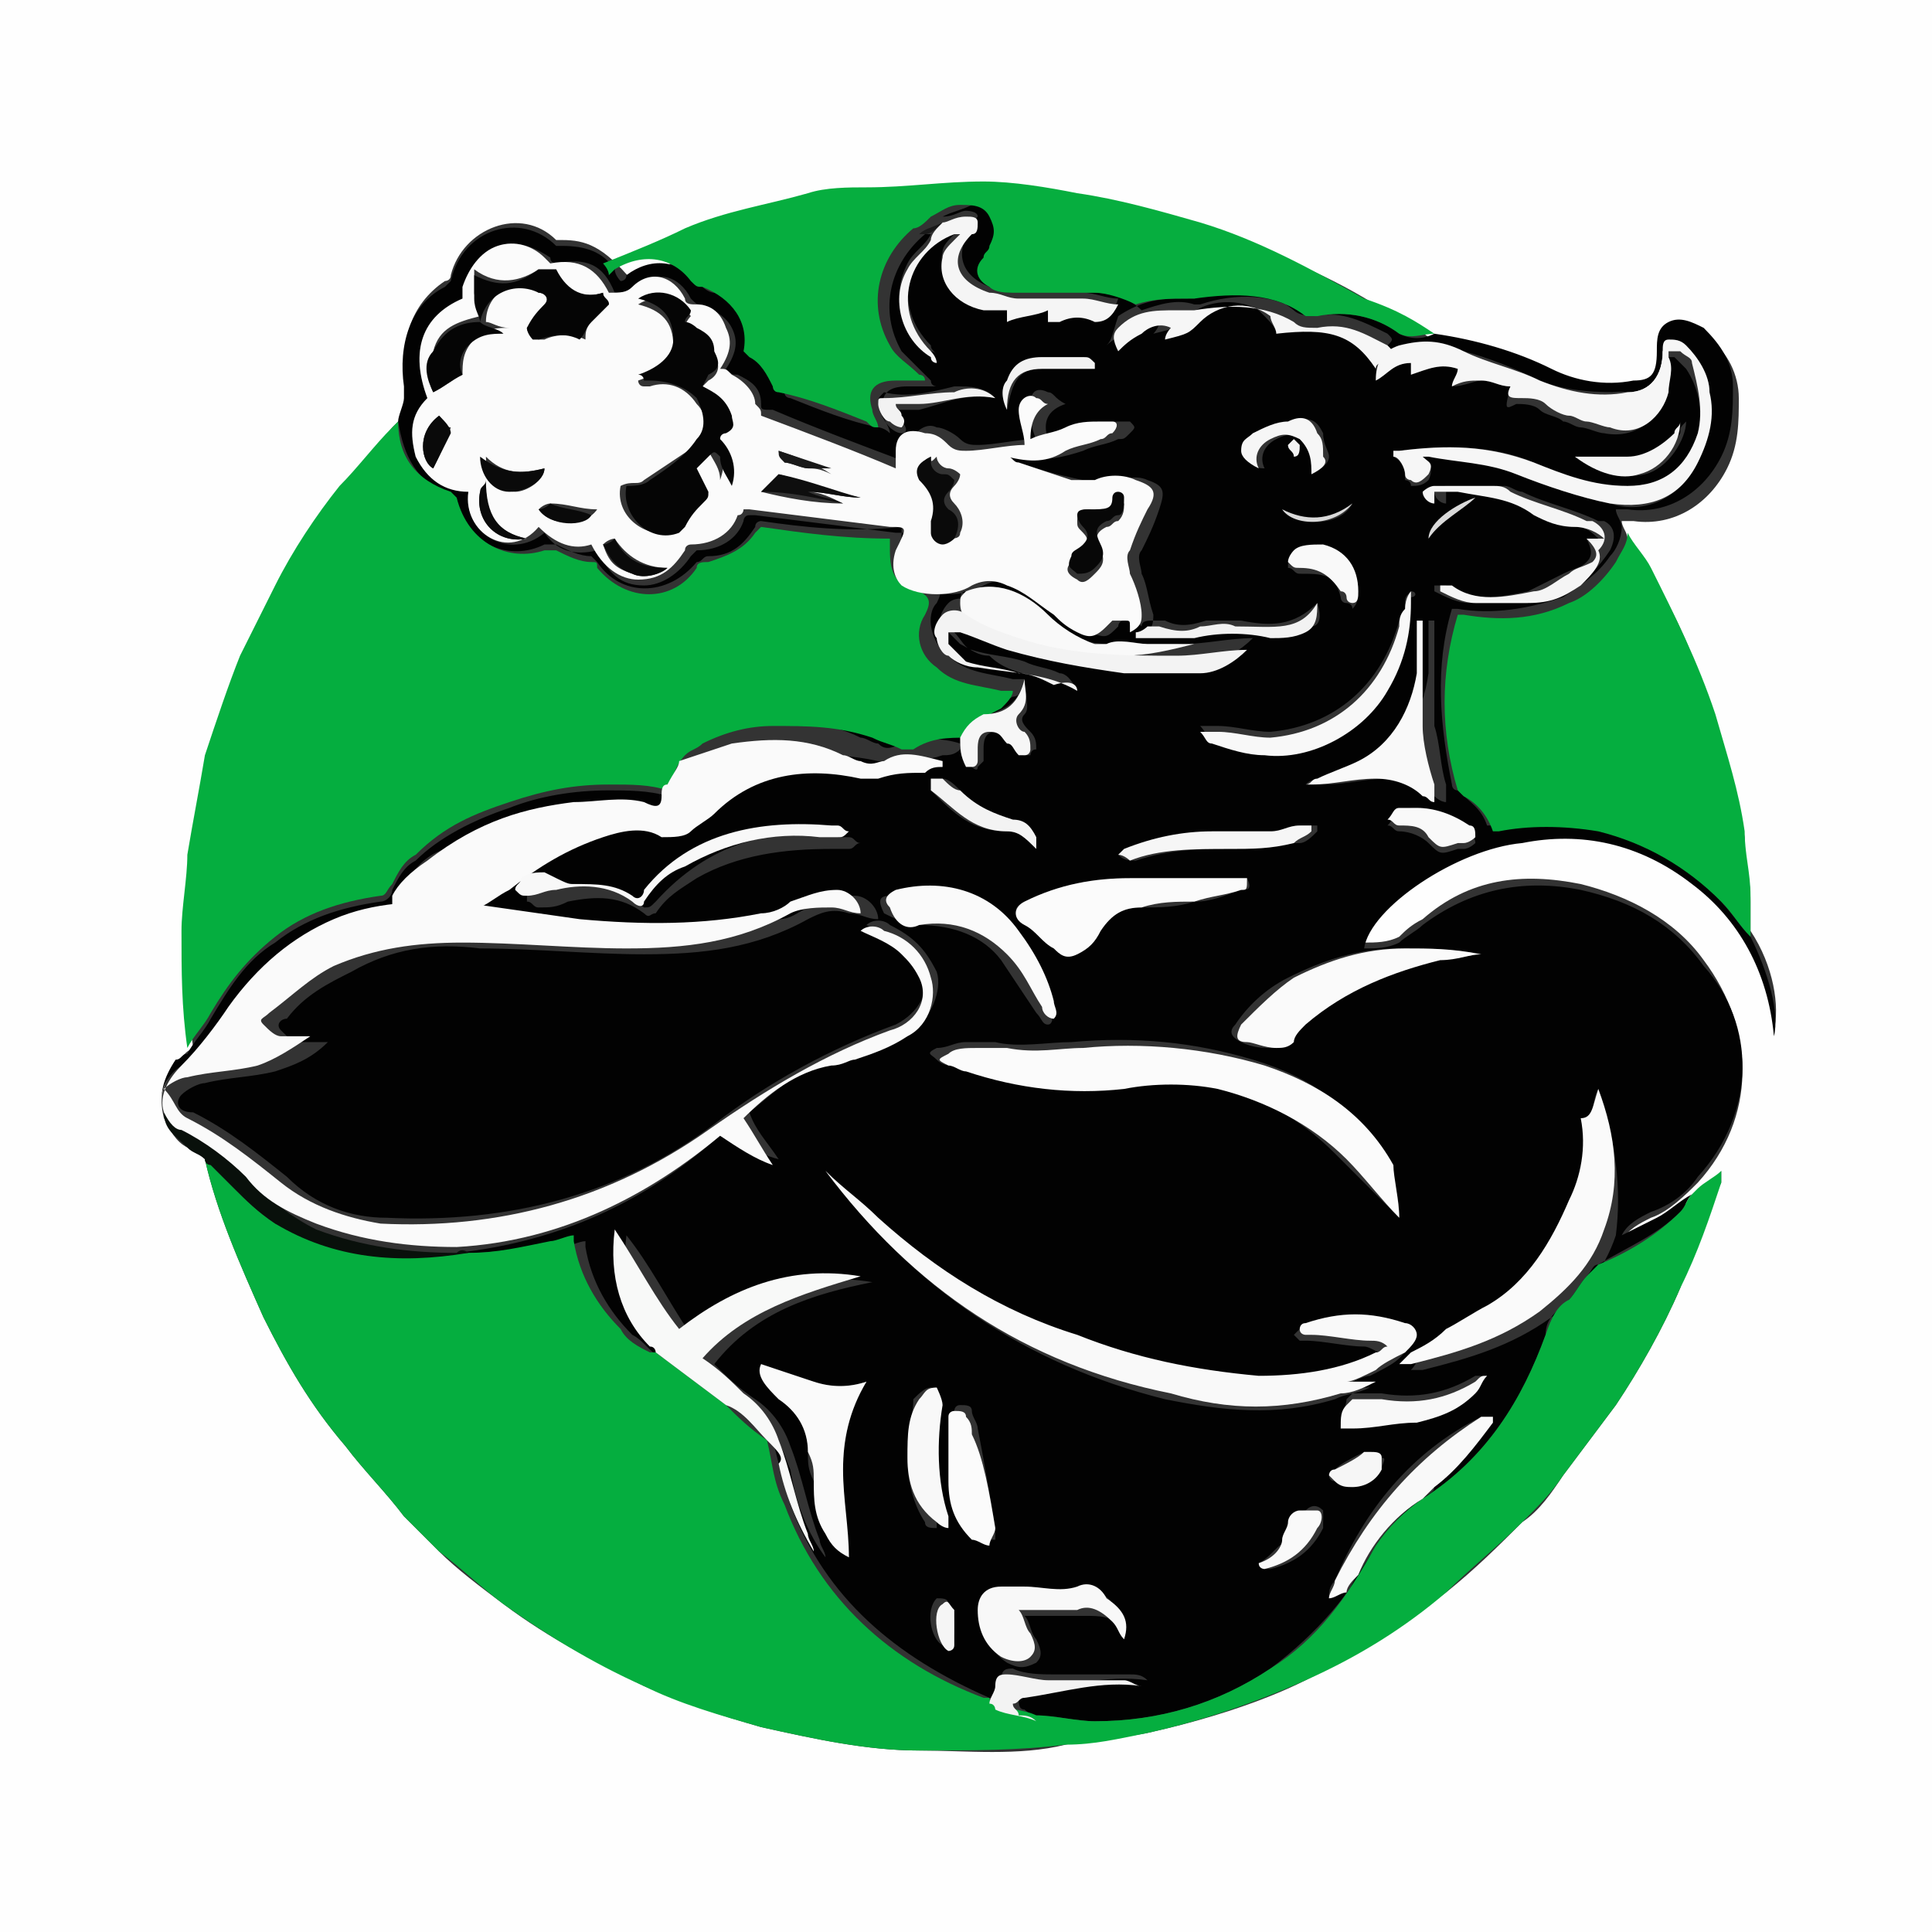 <?xml version="1.0" encoding="utf-8"?>
<!-- Generator: Adobe Illustrator 27.0.0, SVG Export Plug-In . SVG Version: 6.00 Build 0)  -->
<svg version="1.1" id="Camada_1" xmlns="http://www.w3.org/2000/svg" xmlns:xlink="http://www.w3.org/1999/xlink" x="0px" y="0px"
	 viewBox="0 0 33 33" style="enable-background:new 0 0 33 33;" xml:space="preserve">
<rect x="0" y="0" width="33" height="33" fill="#333333" stroke="none"/>
<style type="text/css">
	.st0{fill:#FEFEFE;}
	.st1{fill:#020202;}
	.st2{fill:#05AE3F;}
	.st3{fill:#06AE3F;}
	.st4{fill:#09100B;}
	.st5{fill:#FBFBFB;}
	.st6{fill:#FAFAFA;}
	.st7{fill:#F9F9F9;}
	.st8{fill:#F6F6F6;}
	.st9{fill:#F8F9F8;}
	.st10{fill:#F5F5F5;}
	.st11{fill:#F8F8F8;}
	.st12{fill:#F3F3F3;}
	.st13{fill:#F2F2F2;}
	.st14{fill:#DADADA;}
	.st15{fill:#191919;}
	.st16{fill:#050505;}
	.st17{fill:#070707;}
	.st18{fill:#0A0A0A;}
	.st19{fill:#0E0E0E;}
</style>
<g>
	<path class="st0" d="M0,33C0,22,0,11,0,0c11,0,22,0,33,0c0,11,0,22,0,33C22,33,11,33,0,33z M28.9,20.5
		C28.9,20.5,28.9,20.5,28.9,20.5c-0.2,0.1-0.4,0.3-0.6,0.4c-0.2,0.1-0.4,0.2-0.6,0.3c0.1-0.2,0.3-0.3,0.5-0.4
		c0.3-0.1,0.6-0.4,0.8-0.6c1-1.1,1-2.6,0.1-3.8c-0.5-0.7-1.3-1.1-2.1-1.3c-1-0.2-1.9-0.1-2.7,0.6c-0.2,0.1-0.3,0.2-0.4,0.3
		c-0.2,0.1-0.4,0.1-0.6,0.1c0.1-0.7,1.6-1.6,2.7-1.8c1.1-0.1,2.1,0.1,2.9,0.7c0.9,0.7,1.3,1.5,1.4,2.6c0.1-0.4,0-1.1-0.4-1.7
		c0-0.2,0-0.4,0-0.5c0-0.4-0.1-0.7-0.1-1.1c-0.1-0.7-0.3-1.4-0.5-2c-0.3-0.9-0.6-1.7-1.1-2.5c-0.1-0.2-0.3-0.4-0.4-0.6
		c0-0.1-0.1-0.2-0.1-0.3c0.1,0,0.1,0,0.2,0c0.7,0.1,1.3-0.3,1.6-0.9c0.2-0.4,0.2-0.8,0.2-1.2c0-0.4-0.2-0.8-0.5-1
		c-0.2-0.1-0.3-0.2-0.6-0.1c-0.2,0.1-0.2,0.3-0.2,0.5c0,0.3-0.1,0.4-0.4,0.5c-0.5,0-0.9,0-1.4-0.2c-0.6-0.3-1.3-0.6-2-0.6
		c0,0,0,0,0,0c-0.3-0.2-0.5-0.4-0.8-0.5c-0.9-0.6-1.8-1-2.8-1.3c-0.7-0.2-1.4-0.4-2.1-0.5c-0.5-0.1-1.1-0.2-1.6-0.2
		c-0.7,0-1.3,0-2,0.1c-0.3,0-0.7,0.1-1,0.1c-0.7,0.1-1.4,0.3-2.1,0.6c-0.5,0.2-1,0.4-1.4,0.6C10.3,4.2,10,4.1,9.6,4.1
		c0,0-0.1,0-0.1,0C8.9,3.5,7.9,3.9,7.7,4.7c0,0.1-0.1,0.1-0.1,0.1C7,5.2,6.8,5.9,7,6.5c0,0.1,0,0.2,0,0.2C6.9,6.9,6.9,7.1,6.8,7.2
		c0,0-0.1,0.1-0.1,0.1C6.4,7.7,6.1,8,5.8,8.4C5.4,8.9,5.1,9.5,4.8,10c-0.2,0.4-0.4,0.8-0.6,1.2c-0.2,0.6-0.4,1.1-0.6,1.7
		c-0.2,0.6-0.3,1.1-0.3,1.7c-0.1,0.4-0.1,0.9-0.1,1.3c0,0.7,0,1.3,0.1,2C3.1,18,3.1,18.1,3,18.2c-0.2,0.3-0.3,0.5-0.2,0.9
		c0.1,0.2,0.2,0.4,0.4,0.5c0.1,0.1,0.2,0.1,0.3,0.2c0.2,0.9,0.6,1.8,1,2.7c0.4,0.8,0.8,1.5,1.4,2.2c0.3,0.4,0.7,0.8,1,1.2
		c0.2,0.2,0.4,0.4,0.6,0.6c0.3,0.3,0.7,0.6,1.1,0.9c0.8,0.6,1.6,1,2.4,1.4c0.7,0.3,1.3,0.5,2,0.7c0.9,0.2,1.8,0.4,2.7,0.4
		c0.8,0,1.7,0.1,2.5-0.1c0.5-0.1,0.9-0.1,1.4-0.2c0.9-0.2,1.9-0.5,2.7-0.9c0.8-0.4,1.6-0.9,2.4-1.5c0.5-0.4,0.9-0.8,1.3-1.2
		c0.3-0.2,0.5-0.5,0.7-0.8c0.3-0.4,0.6-0.8,0.9-1.2c0.4-0.6,0.8-1.3,1.1-2c0.2-0.6,0.4-1.2,0.7-1.8c0-0.1,0-0.1,0-0.2c0,0,0,0,0,0
		C29.3,20.2,29.1,20.4,28.9,20.5C29,20.5,29,20.5,28.9,20.5z"/>
	<path class="st1" d="M29.9,16c0.3,0.6,0.5,1.3,0.4,1.7c-0.1-1.1-0.6-2-1.4-2.6c-0.9-0.7-1.9-0.9-2.9-0.7c-1.1,0.1-2.6,1.1-2.7,1.8
		c0.2,0,0.4,0,0.6-0.1c0.1-0.1,0.3-0.2,0.4-0.3c0.8-0.6,1.7-0.8,2.7-0.6c0.9,0.2,1.6,0.6,2.1,1.3C30,17.5,30,19,29,20.1
		c-0.2,0.3-0.5,0.5-0.8,0.6c-0.2,0.1-0.4,0.2-0.5,0.4c0.2-0.1,0.4-0.2,0.6-0.3c0.2-0.1,0.4-0.3,0.6-0.4c-0.1,0.1-0.1,0.2-0.2,0.3
		c-0.4,0.4-0.9,0.6-1.4,0.9c-0.1,0-0.1,0.1-0.2,0.2c-0.1,0.1-0.2,0.3-0.3,0.4c-0.2,0.2-0.4,0.3-0.4,0.6c0,0,0,0,0,0
		c-0.4,1.1-1,2.1-2.1,2.8c-0.3,0.2-0.6,0.5-0.8,0.8c-0.4,0.8-1,1.5-1.8,2.1c-0.9,0.6-1.9,0.9-3,0.9c-0.3,0-0.7-0.1-1-0.1
		c-0.1,0-0.2-0.1-0.2-0.1c-0.1,0-0.1-0.1-0.1-0.2c0.1,0,0.1-0.1,0.2-0.1c0.6-0.1,1.3-0.3,2-0.2c-0.1-0.1-0.2-0.1-0.3-0.1
		c-0.2,0-0.4,0-0.6,0c-0.2,0-0.4,0-0.7,0c-0.2,0-0.5,0-0.7-0.1c-0.1,0-0.2,0-0.2,0.2c0,0.1,0,0.2-0.1,0.3c0,0-0.1,0-0.1,0
		c-1.6-0.7-2.8-1.7-3.4-3.3c-0.1-0.3-0.2-0.7-0.3-1.1c0.2,0.1,0.2,0.3,0.3,0.5c0.1,0.6,0.3,1.1,0.6,1.5c0-0.1-0.1-0.2-0.1-0.3
		c-0.2-0.5-0.3-1.1-0.5-1.6c-0.1-0.3-0.3-0.6-0.6-0.8c-0.3-0.2-0.5-0.4-0.7-0.6c0.7-0.9,1.7-1.2,2.7-1.4c-1.2-0.2-2.2,0.2-3.1,0.9
		c-0.4-0.6-0.7-1.2-1.1-1.7c-0.1,0.8,0.1,1.4,0.6,2c0,0,0,0.1,0.1,0.1c0,0-0.1,0-0.1,0c-0.2-0.1-0.3-0.3-0.5-0.4
		c-0.4-0.4-0.7-0.9-0.8-1.5c0,0,0,0,0-0.1c-0.1,0-0.3,0.1-0.4,0.1C9,21.3,8.5,21.4,8,21.4c-0.1,0-0.1,0-0.2,0
		c1.8-0.2,3.3-0.9,4.6-2.1c0.3,0.2,0.5,0.4,0.9,0.5c-0.2-0.3-0.4-0.5-0.5-0.8c0.5-0.4,0.9-0.8,1.5-0.9c0.1,0,0.3-0.1,0.4-0.1
		c0.3-0.1,0.6-0.2,0.9-0.4c0.3-0.2,0.5-0.7,0.4-1c-0.2-0.4-0.4-0.6-0.8-0.8c-0.1-0.1-0.3-0.1-0.4,0c0.2,0.1,0.5,0.2,0.7,0.4
		c0.1,0.1,0.3,0.3,0.3,0.4c0.1,0.3-0.1,0.7-0.5,0.9c-1.1,0.4-2.2,1-3.1,1.7c-1.6,1.2-3.5,1.7-5.6,1.6c-0.6,0-1.2-0.2-1.7-0.7
		c-0.5-0.4-1-0.8-1.6-1.1C3,19,3,18.8,3.1,18.7c0.1-0.1,0.3-0.2,0.4-0.2c0.4-0.1,0.8-0.1,1.2-0.2c0.3-0.1,0.6-0.2,0.9-0.5
		c-0.1,0-0.1,0-0.1,0c-0.1,0-0.3,0-0.4,0c-0.1,0-0.2-0.1-0.3-0.2c-0.1-0.1,0-0.2,0.1-0.2C5.2,17,5.6,16.8,6,16.6
		c0.7-0.4,1.4-0.5,2.2-0.4c0.9,0,1.9,0.1,2.8,0.1c1,0,1.9-0.1,2.8-0.6c0.2-0.1,0.4-0.2,0.7-0.1c0.2,0,0.3,0.1,0.5,0.1
		c0-0.2-0.2-0.4-0.4-0.4c-0.3,0-0.6,0-0.8,0.2c-0.2,0.1-0.3,0.2-0.5,0.2c-1,0.2-2.1,0.2-3.1,0.1c-0.7-0.1-1.4-0.2-2.1-0.3
		c-0.7-0.1-1.4,0-2.1,0.3C5,16,4.4,16.5,3.9,17.2c-0.2,0.4-0.5,0.7-0.8,1c-0.3,0.2-0.4,0.5-0.3,0.8c0,0,0,0,0,0
		c-0.1-0.3,0-0.6,0.2-0.9C3.1,18.1,3.1,18,3.2,18c0.1-0.2,0.3-0.4,0.4-0.6c0.3-0.5,0.6-1,1.1-1.3c0.5-0.4,1.1-0.6,1.8-0.7
		c0.1,0,0.2-0.1,0.2-0.2c0.1-0.2,0.2-0.4,0.4-0.5c0.4-0.4,1-0.7,1.6-0.9c0.5-0.2,1.1-0.3,1.7-0.3c0.3,0,0.7,0,1,0.1
		c0,0.2-0.2,0.2-0.3,0.2c-0.4-0.1-0.8-0.1-1.2,0c-0.8,0-1.6,0.3-2.3,0.7C7.3,14.6,7.1,14.8,7,15c0,0.1,0,0.1,0,0.2
		c0.1,0,0.1,0,0.2,0c0.3-0.1,0.6,0,1,0c0.1,0,0.2,0,0.3,0c0.2-0.1,0.3-0.2,0.5-0.3c0.5-0.3,1.1-0.6,1.6-0.9c0.3-0.1,0.7-0.2,1,0
		c0.2,0.1,0.3,0.1,0.5-0.1c0.1-0.1,0.3-0.2,0.4-0.3c0.7-0.7,1.6-0.8,2.5-0.6c0.1,0,0.2,0,0.3,0c0.3,0,0.5,0,0.8-0.1
		c0.1,0,0.2,0,0.3-0.1c0-0.1,0-0.1,0-0.1c0,0,0,0,0,0c-0.3-0.1-0.7-0.1-1,0c-0.2,0.1-0.3,0.1-0.4,0c-0.1,0-0.2-0.1-0.3-0.1
		c-0.6-0.3-1.3-0.3-1.9-0.2c-0.3,0-0.6,0.2-0.9,0.3c0.1-0.1,0.2-0.2,0.3-0.2c0.4-0.2,0.8-0.3,1.2-0.3c0.6,0,1.2,0,1.7,0.2
		c0.2,0.1,0.3,0.1,0.5,0.2c0,0,0.1,0,0.2,0c0.3-0.2,0.6-0.2,0.9-0.2c0,0,0.1,0,0.1-0.1c0.1-0.2,0.3-0.3,0.5-0.4
		c0.1,0,0.2-0.1,0.2-0.3c-0.1,0-0.1,0-0.2,0c-0.4-0.1-0.8-0.1-1.1-0.4c-0.3-0.2-0.4-0.7-0.2-0.9c0.1-0.2,0.1-0.3-0.1-0.4
		c-0.3-0.1-0.5-0.3-0.5-0.7c0-0.1,0-0.1,0-0.2c0,0,0,0,0,0C14.5,9.1,13.7,9,13,8.9c0,0-0.1,0-0.1,0.1c-0.2,0.3-0.4,0.5-0.8,0.5
		c-0.1,0-0.1,0.1-0.2,0.1c-0.5,0.6-1.3,0.6-1.7,0c0,0-0.1-0.1-0.1-0.1c-0.2,0-0.4-0.1-0.6-0.2c0,0-0.1,0-0.2,0
		C8.7,9.6,8,9.3,7.8,8.6c0,0,0-0.1-0.1-0.1C7.1,8.2,6.9,7.8,6.8,7.2c0-0.1,0.1-0.3,0.1-0.4c0-0.1,0-0.2,0-0.2C6.8,5.9,7,5.2,7.6,4.9
		c0,0,0.1-0.1,0.1-0.1c0.2-0.9,1.2-1.2,1.8-0.6c0,0,0.1,0,0.1,0c0.4,0,0.7,0.1,0.9,0.4c0,0.1,0.1,0.2,0.1,0.2c0,0,0.1,0,0.1-0.1
		c0.4-0.3,0.9-0.3,1.3,0.2c0,0,0.1,0.1,0.2,0.1c0.5,0.1,0.8,0.6,0.7,1.1c0,0,0,0.1,0.1,0.1c0.2,0.1,0.3,0.3,0.4,0.5
		c0,0.1,0.1,0.1,0.1,0.1c0.5,0.2,1,0.4,1.5,0.5c0,0,0.1,0,0.2,0.1c0-0.1-0.1-0.2-0.1-0.3c-0.1-0.4,0.1-0.5,0.4-0.5
		c0.2,0,0.3,0,0.5,0c0,0,0,0,0,0c0,0-0.1,0-0.1-0.1c-0.2-0.2-0.3-0.3-0.5-0.5c-0.4-0.7-0.2-1.5,0.4-2c0,0,0,0,0.1,0
		c-0.1,0.2-0.3,0.3-0.4,0.5c-0.3,0.6-0.1,1.2,0.4,1.5c0,0,0.1,0,0.1,0.1c0,0,0,0,0,0c0-0.1-0.1-0.1-0.1-0.2c-0.7-0.7-0.4-1.7,0.4-2
		c0,0,0.1,0,0.1,0c0,0,0,0,0,0c0,0-0.1,0.1-0.1,0.1c-0.1,0.1-0.2,0.2-0.2,0.3c-0.1,0.4,0.2,0.8,0.7,0.9c0.1,0,0.3,0,0.4,0
		c0,0.1,0,0.1,0,0.2c0.2-0.1,0.5-0.1,0.7-0.2c0,0.1,0,0.1,0,0.2c0.1,0,0.1,0,0.2,0c0.2-0.1,0.4-0.1,0.6,0c0.2,0.1,0.3,0,0.4-0.3
		c-0.2,0-0.4-0.1-0.6-0.1c-0.4,0-0.8,0-1.1,0c-0.2,0-0.3,0-0.5-0.1c-0.5-0.2-0.6-0.6-0.3-1c0,0,0,0,0,0c0-0.1,0.1-0.2,0.1-0.2
		c0-0.1-0.2-0.1-0.2-0.1c-0.1,0-0.2,0.1-0.4,0.1c0,0,0,0,0,0c0.2-0.1,0.3-0.1,0.5-0.2c0.2,0,0.4,0,0.5,0.2c0.1,0.2,0.1,0.3,0,0.5
		c0,0.1-0.1,0.1-0.1,0.2c-0.2,0.2-0.1,0.4,0.1,0.5C17,4.9,17.2,5,17.3,5c0.5,0,0.9,0,1.4,0c0.3,0,0.6,0.1,0.8,0.3
		c0.3-0.1,0.6-0.2,0.9-0.1c0,0,0.1,0,0.1,0C21.1,5,21.8,5,22.3,5.4c0,0,0.1,0,0.2,0c0.5-0.1,1,0,1.4,0.3c0.2,0.1,0.4,0.1,0.6,0
		c0.7,0.1,1.4,0.3,2,0.6c0.4,0.2,0.9,0.3,1.4,0.2c0.3,0,0.4-0.1,0.4-0.5c0-0.2,0-0.4,0.2-0.5c0.2-0.1,0.4,0,0.6,0.1
		c0.3,0.3,0.5,0.6,0.5,1c0,0.4,0,0.8-0.2,1.2c-0.3,0.6-0.9,1-1.6,0.9c-0.1,0-0.1,0-0.2,0c0,0.1,0.1,0.2,0.1,0.3
		c0,0.2-0.1,0.4-0.2,0.5c-0.2,0.3-0.5,0.5-0.8,0.7c-0.6,0.2-1.2,0.3-1.8,0.2c0,0-0.1,0-0.1,0c-0.3,1-0.2,2,0,3c0,0,0,0.1,0.1,0.1
		c0.2,0.2,0.4,0.3,0.5,0.6c0,0,0.1,0,0.1,0c0.6-0.1,1.2-0.2,1.7,0c0.8,0.2,1.5,0.6,2.1,1.2C29.6,15.6,29.7,15.8,29.9,16z M17.2,7.8
		C17.2,7.8,17.2,7.8,17.2,7.8c0.1-0.1,0.2-0.1,0.3,0c0.3,0.1,0.7,0,1-0.1c0.2-0.1,0.4-0.1,0.6-0.2c0.1,0,0.1,0,0.2-0.1
		c0.1-0.1,0.1-0.1,0-0.2c-0.1,0-0.1,0-0.2,0c-0.2,0-0.4,0.1-0.6,0.1c-0.2,0.1-0.4,0.1-0.6,0.2c-0.1-0.3,0-0.5,0.3-0.6
		C18,6.8,18,6.7,17.9,6.7c-0.2-0.1-0.3,0-0.3,0.2c0,0.2,0,0.4,0.1,0.6c0,0,0,0,0,0c-0.3,0-0.7,0.1-1,0.1c-0.1,0-0.2,0-0.3-0.1
		c-0.1-0.1-0.3-0.2-0.4-0.2c-0.2-0.1-0.4,0.1-0.5,0.3c0,0.1,0,0.2,0,0.3c-0.8-0.3-1.6-0.6-2.3-0.9C13,7,13,7,13,6.9
		c0-0.3-0.2-0.4-0.4-0.5c-0.1,0-0.1,0-0.2-0.1c0.2-0.3,0.2-0.5,0.1-0.7c-0.1-0.2-0.3-0.3-0.5-0.4c-0.1,0-0.1,0-0.2-0.1
		c-0.2-0.4-0.6-0.5-0.9-0.2c-0.1,0.1-0.3,0.1-0.4,0.1c0,0,0,0,0,0c-0.2-0.5-0.5-0.6-1-0.5c0,0-0.1,0-0.1-0.1
		C9.1,4.2,8.8,4.1,8.5,4.2C8.2,4.3,8,4.6,7.9,4.9c0,0.1,0,0.1,0,0.2C7.2,5.4,7,6,7.3,6.8C7,7.1,7,7.4,7.1,7.8C7.3,8.2,7.6,8.3,8,8.4
		C7.9,9.1,8.7,9.6,9.3,9.1c0.2,0.3,0.5,0.4,0.9,0.3c0.2,0.4,0.4,0.6,0.8,0.6c0.3,0,0.6-0.2,0.8-0.5c0,0,0.1-0.1,0.1-0.1
		c0.4,0,0.7-0.2,0.8-0.5c0,0,0-0.1,0.1-0.1c0.1,0,0.1,0,0.1,0c0.8,0.1,1.6,0.2,2.4,0.3c0.3,0,0.3,0,0.2,0.3c-0.1,0.2,0,0.5,0.1,0.6
		c0.3,0.2,0.9,0.2,1.2,0c0.2-0.1,0.4-0.1,0.6,0c0.3,0.2,0.5,0.4,0.8,0.5c0.1,0.1,0.3,0.2,0.4,0.3c0.3,0.1,0.3,0.1,0.5-0.1
		c0,0,0-0.1,0.1-0.1c0.1,0,0.1,0,0.2,0c0,0,0.1,0.1,0.1,0.1c0,0,0,0.1,0,0.1c0.2,0,0.2-0.2,0.2-0.3c-0.1-0.3-0.1-0.5-0.2-0.7
		c0-0.1-0.1-0.3,0-0.4c0.1-0.2,0.2-0.4,0.3-0.7c0.1-0.3,0.1-0.4-0.2-0.5c-0.2-0.1-0.5,0-0.7,0c-0.1,0-0.2,0-0.4,0
		C18,8.1,17.7,8,17.4,7.9C17.3,7.9,17.2,7.9,17.2,7.8z M23.9,20.8c0-0.4-0.1-0.7-0.3-1c-0.5-0.9-1.2-1.4-2.2-1.7
		c-1-0.3-2-0.4-3.1-0.3c-0.4,0-0.9,0.1-1.3,0c-0.2,0-0.3,0-0.5,0c-0.2,0-0.3,0.1-0.5,0.1c-0.2,0.1-0.1,0.1,0,0.2
		c0.1,0.1,0.2,0.1,0.3,0.1c0.9,0.3,1.8,0.4,2.7,0.3c0.5,0,1.1-0.1,1.6,0c0.9,0.2,1.6,0.6,2.2,1.2C23.3,20.2,23.6,20.5,23.9,20.8z
		 M14.1,20C14.1,20,14.1,20.1,14.1,20C14.1,20.1,14.1,20.1,14.1,20c1.5,2,3.4,3.3,5.8,3.9c1,0.2,1.9,0.3,2.9,0
		c0.2-0.1,0.4-0.1,0.6-0.2c0,0,0,0,0,0c-0.2,0-0.3,0-0.5,0c0.2-0.1,0.4-0.2,0.5-0.2c0.2-0.1,0.4-0.2,0.5-0.3
		c0.1-0.1,0.2-0.2,0.2-0.3c0,0-0.1-0.1-0.2-0.2c-0.5-0.3-1.1-0.2-1.7,0c0,0-0.1,0.1-0.1,0.1c0,0,0.1,0.1,0.1,0.1c0,0,0.1,0,0.1,0
		c0.3,0,0.7,0.1,1,0.1c0.1,0,0.2,0.1,0.3,0.1c-0.1,0.1-0.2,0.1-0.2,0.1c-0.6,0.4-1.3,0.5-2,0.4c-1.1-0.1-2.1-0.3-3.1-0.7
		c-1.3-0.5-2.4-1.2-3.4-2C14.7,20.5,14.4,20.3,14.1,20z M24.3,7.8c0.1,0,0.1,0,0.1,0c0.5,0,1,0.1,1.5,0.3c0.5,0.2,1.1,0.4,1.6,0.5
		c0.6,0.2,1.2-0.1,1.5-0.7c0.2-0.4,0.2-0.8,0.2-1.2c0-0.3-0.2-0.6-0.4-0.8c-0.1-0.1-0.2-0.1-0.3-0.1c0,0.1-0.1,0.2-0.1,0.2
		c0,0.4-0.2,0.7-0.6,0.7c-0.5,0-1,0-1.5-0.2c-0.4-0.2-0.9-0.4-1.3-0.5c-0.4-0.1-0.7-0.1-1.1-0.1c-0.3,0.1-0.4,0.2-0.4,0.6
		c0.2-0.1,0.3-0.3,0.6-0.3c0,0.1,0,0.1,0,0.2c0.3-0.1,0.5-0.2,0.8-0.1c0,0.1,0,0.2-0.1,0.3c0.2,0,0.4-0.1,0.5-0.1
		c0.2,0,0.3,0.1,0.5,0.1C25.7,7,25.7,7,25.9,6.9c0.1,0,0.3,0,0.4,0.1c0.1,0.1,0.3,0.1,0.4,0.2c0.1,0,0.2,0.1,0.3,0.1
		c0.1,0,0.3,0.1,0.4,0.1c0.5,0.1,0.9-0.2,1-0.6c0.1-0.2,0.1-0.4,0-0.6c0,0,0-0.1,0-0.1c0.1,0,0.1,0,0.2,0c0.1,0.1,0.1,0.1,0.2,0.2
		C29,6.6,29.1,7,29,7.4c-0.2,0.6-0.6,0.9-1.2,0.9c-0.6,0-1.1-0.1-1.6-0.4c-0.7-0.3-1.5-0.3-2.3-0.2c0,0-0.1,0-0.1,0c0,0,0,0.1,0,0.1
		C24,7.9,24,8.1,24,8.2c0,0,0.1,0,0.1,0.1c0.1,0,0.2,0,0.3-0.1C24.5,8,24.4,7.9,24.3,7.8z M27.3,18.6c-0.1,0.2-0.1,0.4-0.1,0.6
		c0,0.5-0.1,0.9-0.2,1.4c-0.3,0.7-0.7,1.4-1.4,1.8c-0.2,0.1-0.5,0.3-0.7,0.4c-0.2,0.1-0.4,0.2-0.6,0.4c-0.1,0-0.1,0.1-0.2,0.2
		c0,0,0,0,0,0c0.1,0,0.1,0,0.2,0c0.8-0.2,1.5-0.4,2.2-0.9c0.5-0.3,0.9-0.8,1.1-1.4C27.7,20.3,27.6,19.5,27.3,18.6z M25.3,16.3
		C25.3,16.3,25.3,16.3,25.3,16.3C25.3,16.2,25.3,16.2,25.3,16.3c-0.5-0.1-0.9-0.1-1.4-0.1c-0.7,0-1.3,0.2-1.9,0.5
		c-0.4,0.2-0.7,0.5-0.9,0.8c-0.1,0.1-0.1,0.2,0.1,0.3c0.2,0.1,0.4,0.1,0.5,0.1c0.1,0,0.2,0,0.3-0.1c0.1-0.1,0.2-0.2,0.2-0.3
		c0.7-0.6,1.5-0.9,2.3-1.1C24.9,16.4,25.1,16.3,25.3,16.3z M21.3,15c-0.7,0-1.3,0-2,0c-0.6,0-1.2,0.1-1.8,0.4
		c-0.2,0.1-0.2,0.2,0,0.4c0.2,0.1,0.3,0.3,0.5,0.4c0.1,0.1,0.3,0.1,0.4,0.1c0.2-0.1,0.3-0.2,0.4-0.4c0.2-0.3,0.4-0.4,0.7-0.4
		c0.3,0,0.6,0,0.9-0.1c0.3,0,0.5-0.1,0.8-0.2C21.3,15.2,21.4,15.2,21.3,15z M13,23.3c0,0.3,0.1,0.4,0.3,0.6c0.3,0.2,0.5,0.5,0.5,0.9
		c0,0.2,0,0.3,0.1,0.5c0,0.3,0.1,0.6,0.2,0.9c0.1,0.2,0.2,0.3,0.4,0.4c-0.1-0.5-0.1-1-0.1-1.5c0-0.5,0.1-1,0.4-1.5
		c-0.3,0.1-0.6,0.1-0.9,0C13.5,23.5,13.3,23.4,13,23.3z M9.8,15.1c-0.1,0-0.2,0-0.3,0c-0.1,0-0.3,0.1-0.4,0.1
		c-0.1,0-0.1,0.1-0.1,0.2c0.1,0,0.1,0.1,0.2,0.1c0.2,0,0.3,0,0.5-0.1c0.5-0.1,0.9-0.1,1.3,0.2c0.1,0.1,0.1,0,0.2,0
		c0.2-0.3,0.4-0.4,0.7-0.6c0.7-0.4,1.5-0.5,2.3-0.5c0.1,0,0.2,0,0.3,0c0.1,0,0.1-0.1,0.2-0.1c-0.1,0-0.1-0.1-0.2-0.1
		c0,0-0.1,0-0.1,0c-1.2-0.2-2.3,0.1-3.2,1.1c-0.1,0.1-0.1,0.1-0.2,0.1C10.6,15.2,10.2,15.1,9.8,15.1z M15.7,15.8
		c0.6,0,1.1,0.2,1.4,0.6c0.2,0.3,0.4,0.6,0.6,0.9c0.1,0.1,0.1,0.2,0.2,0.2c0.1,0,0.1-0.2,0-0.3c-0.1-0.4-0.3-0.8-0.6-1.2
		c-0.5-0.7-1.3-1-2.1-0.7c-0.2,0-0.2,0.1-0.1,0.3C15.3,15.7,15.5,15.8,15.7,15.8z M24.1,10.1C24.1,10.1,24.1,10.1,24.1,10.1
		c-0.1,0.1-0.1,0.1-0.1,0.2c0,0.1,0,0.2-0.1,0.3c-0.3,1.1-1.1,1.8-2.2,1.9c-0.3,0-0.6-0.1-0.9-0.1c-0.1,0-0.2,0-0.3,0
		c0.1,0.1,0.1,0.2,0.2,0.2c0.3,0.1,0.6,0.2,0.9,0.2c0.9,0.1,1.8-0.3,2.1-1.1c0.2-0.5,0.3-0.9,0.4-1.5C24.2,10.2,24.2,10.1,24.1,10.1
		z M20.4,11c-0.3,0-0.5,0-0.8,0c-0.2,0-0.4-0.1-0.7,0c-0.1,0-0.1,0-0.2,0c-0.3-0.1-0.6-0.3-0.8-0.5c-0.4-0.4-0.8-0.5-1.4-0.4
		c-0.1,0-0.1,0.1-0.1,0.2c0,0.2,0.1,0.3,0.3,0.4c0.8,0.4,1.6,0.5,2.5,0.5C19.6,11.2,19.9,11.1,20.4,11z M18.4,11.8
		c-0.1-0.2-0.2-0.3-0.3-0.3c-0.2-0.1-0.4-0.1-0.6-0.2c-0.3-0.1-0.6-0.1-0.9-0.2c-0.1,0-0.2-0.2-0.3-0.3c0,0,0-0.1,0-0.2
		c0.1,0,0.1,0,0.2,0c0.3,0.1,0.5,0.3,0.8,0.3c0.7,0.1,1.3,0.3,2,0.4c0.4,0.1,0.9,0.1,1.3,0c0.3,0,0.6-0.2,0.8-0.4
		c-0.4,0-0.8,0.1-1.2,0.1c-0.9,0.1-1.8,0-2.7-0.3c-0.3-0.1-0.6-0.3-0.9-0.4c-0.1-0.1-0.3-0.1-0.4,0c-0.1,0.1-0.2,0.3-0.1,0.4
		c0.1,0.1,0.2,0.2,0.3,0.3c0.2,0.1,0.3,0.2,0.5,0.2C17.3,11.6,17.9,11.5,18.4,11.8z M22.3,13.4C22.3,13.4,22.3,13.4,22.3,13.4
		c0.1,0,0.2,0,0.3,0c0.4,0,0.7-0.1,1.1-0.1c0.3,0,0.5,0.2,0.8,0.3c0,0,0.1,0.1,0.2,0.1c0-0.1,0-0.1,0-0.2c0,0,0,0,0-0.1
		c-0.1-0.3-0.1-0.7-0.2-1c0-0.5,0-1,0-1.5c0-0.1,0-0.2,0-0.3c0,0,0,0-0.1,0c0,0.1,0,0.2,0,0.3c0,0.2,0,0.4,0,0.6
		c-0.1,0.7-0.4,1.2-1,1.5c-0.2,0.1-0.5,0.2-0.7,0.3C22.5,13.3,22.4,13.3,22.3,13.4z M22.7,27.3C22.7,27.3,22.7,27.3,22.7,27.3
		c0.1,0,0.2-0.1,0.3-0.1c0.1-0.1,0.1-0.2,0.2-0.3c0.3-0.5,0.6-1,1.1-1.3c0.1-0.1,0.2-0.1,0.2-0.2c0.4-0.3,0.7-0.7,1-1.1
		c0,0,0-0.1,0-0.1c0,0-0.1,0-0.1,0c0,0,0,0-0.1,0c-1.2,0.6-2,1.6-2.5,2.8C22.7,27.1,22.7,27.2,22.7,27.3z M19.2,28
		c0-0.3-0.1-0.5-0.2-0.6c-0.1-0.2-0.3-0.2-0.5-0.2c-0.3,0.1-0.6,0-0.9,0c-0.1,0-0.3,0-0.4,0c-0.2,0-0.4,0.1-0.4,0.4
		c0,0.3,0.1,0.6,0.4,0.8c0.2,0.1,0.3,0.1,0.5,0c0.1-0.1,0.1-0.2,0-0.4c-0.1-0.1-0.1-0.3-0.2-0.4c0.3,0,0.7,0,1,0
		c0.3,0,0.5,0,0.6,0.2C19.1,27.8,19.1,27.9,19.2,28z M27.1,9.2C27.1,9.2,27.1,9.3,27.1,9.2c0.1,0.2,0.1,0.3,0,0.4
		c-0.1,0.1-0.2,0.1-0.4,0.2c-0.2,0.1-0.4,0.2-0.6,0.3c-0.5,0.1-0.9,0.2-1.4-0.1c0,0-0.1,0-0.2,0c0,0,0,0,0,0.1
		c0.2,0.1,0.4,0.2,0.6,0.2c0.3,0,0.6,0,0.9,0c0.3,0,0.6-0.1,0.9-0.3c0.2-0.1,0.4-0.3,0.6-0.6c0.1-0.2,0.1-0.4-0.1-0.5
		c0,0-0.1,0-0.1,0c-0.4-0.2-0.9-0.3-1.3-0.5c-0.1,0-0.2-0.1-0.3-0.1c-0.3,0-0.7,0-1,0c-0.1,0-0.2,0.1-0.2,0.1c0,0.1,0.1,0.2,0.2,0.2
		c0-0.1,0-0.1,0-0.2c0.1,0,0.3,0,0.4,0c0.4,0,0.9,0,1.3,0.4C26.5,8.9,26.7,9,26.9,9c0.2,0,0.3,0.1,0.4,0.2c0,0,0,0,0,0
		C27.3,9.2,27.2,9.2,27.1,9.2z M21.8,5.7c0.9-0.2,1.3-0.1,1.7,0.4c0,0,0.1,0,0.1-0.1c0,0,0.1-0.1,0.1-0.1c0.1-0.1,0.1-0.1,0-0.2
		c-0.4-0.2-0.8-0.4-1.2-0.3c-0.1,0-0.3,0-0.4-0.1c-0.5-0.4-1.1-0.4-1.7-0.2c-0.1,0-0.2,0-0.3,0c-0.4,0-0.7,0.1-1,0.3
		C19,5.7,19,5.8,18.9,5.9c0,0,0,0,0,0c0.1-0.1,0.3-0.2,0.4-0.3c0.2-0.1,0.3-0.1,0.5-0.1c0,0.1-0.1,0.2-0.1,0.2
		c0.4-0.1,0.4-0.1,0.6-0.3c0.3-0.3,0.9-0.3,1.2-0.1C21.7,5.5,21.8,5.6,21.8,5.7z M17,26.1c-0.1-0.6-0.2-1.2-0.3-1.7
		c0-0.1-0.1-0.2-0.1-0.3c0-0.1-0.1-0.1-0.2-0.1c-0.1,0-0.1,0.1-0.1,0.1c0,0,0,0.1,0,0.1c0,0.3,0,0.7,0,1c0,0.4,0.1,0.7,0.4,1
		c0.1,0.1,0.2,0.1,0.3,0.1C17,26.3,17,26.2,17,26.1z M25.4,23.5C25.4,23.5,25.4,23.5,25.4,23.5c-0.1,0-0.1,0-0.2,0
		c-0.5,0.3-1,0.4-1.6,0.3c-0.2,0-0.3,0-0.5,0c0,0-0.1,0.1-0.1,0.1c0,0.1-0.1,0.3-0.1,0.4c0.1,0,0.2,0,0.2,0c0.4,0,0.7-0.1,1.1-0.1
		c0.4,0,0.7-0.2,1-0.5C25.3,23.7,25.3,23.6,25.4,23.5z M15.5,24.9c0,0.4,0.1,0.8,0.3,1.1c0,0.1,0.1,0.1,0.2,0.1c0-0.1,0-0.2,0-0.2
		C15.9,25.3,16,24.7,16,24c0-0.1,0-0.3-0.1-0.3c-0.1,0-0.2,0.1-0.3,0.2C15.6,24.2,15.5,24.5,15.5,24.9z M19.1,14.6
		C19.1,14.6,19.1,14.6,19.1,14.6c0.1,0.1,0.2,0.1,0.3,0.1c0.6-0.2,1.1-0.2,1.7-0.2c0.4,0,0.7-0.1,1.1-0.1c0.1,0,0.2-0.1,0.3-0.2
		c0,0,0,0,0-0.1c-0.1,0-0.2,0-0.2,0c-0.2,0-0.3,0.1-0.5,0.1c-0.3,0-0.7,0-1,0c-0.5,0-1,0.1-1.5,0.3C19.2,14.5,19.1,14.6,19.1,14.6z
		 M17.5,11.6C17.5,11.6,17.4,11.7,17.5,11.6C17.4,11.7,17.4,11.7,17.5,11.6c-0.1,0.4-0.3,0.5-0.6,0.6c-0.2,0.1-0.3,0.2-0.4,0.4
		c-0.1,0.2-0.1,0.4,0.1,0.5c0,0,0.1,0.1,0.1,0c0,0,0.1-0.1,0.1-0.1c0-0.1,0-0.1,0-0.2c0-0.1,0-0.3,0.2-0.3c0.2,0,0.2,0.1,0.3,0.2
		c0.1,0.1,0.1,0.2,0.2,0.2c0,0,0.1,0,0.1,0c0,0,0-0.1,0.1-0.1c0-0.1,0-0.2-0.1-0.3c-0.1-0.1-0.2-0.2-0.1-0.3
		C17.6,12.1,17.5,11.9,17.5,11.6z M24.2,13.8c-0.1,0-0.2,0-0.3,0.1c-0.1,0-0.1,0.1-0.2,0.2c0.1,0,0.1,0.1,0.2,0.1
		c0.2,0,0.4,0.1,0.5,0.2c0.2,0.2,0.2,0.2,0.5,0.1c0,0,0.1,0,0.1,0c0.1,0,0.2-0.1,0.2-0.1c0-0.1-0.1-0.2-0.1-0.2
		C24.8,13.9,24.5,13.8,24.2,13.8z M22.5,10.3c-0.4,0.4-0.8,0.4-1.3,0.3c-0.2,0-0.4,0-0.6,0c-0.3,0.1-0.5,0.1-0.7,0
		c-0.1,0-0.1,0-0.2,0c-0.1,0-0.2,0-0.2,0.1c0,0,0,0.1,0,0.1c0,0,0,0,0.1,0c0.3,0,0.6,0.1,0.9,0c0.4-0.1,0.9-0.1,1.3,0
		c0.2,0.1,0.4,0,0.6-0.1C22.5,10.7,22.6,10.6,22.5,10.3z M17.7,14.5C17.7,14.5,17.7,14.5,17.7,14.5c0-0.1,0-0.1,0-0.2
		c-0.1-0.2-0.2-0.2-0.4-0.3c-0.4-0.1-0.7-0.3-0.9-0.5c-0.1-0.1-0.2-0.2-0.3-0.2c-0.1,0-0.1,0-0.2,0c0,0.1,0,0.2,0,0.2
		c0.4,0.4,0.7,0.7,1.3,0.7C17.4,14.2,17.5,14.3,17.7,14.5C17.7,14.5,17.7,14.5,17.7,14.5z M21.5,26.7C21.5,26.7,21.5,26.7,21.5,26.7
		c0.1,0.1,0.1,0.1,0.2,0.1c0.4-0.1,0.7-0.3,0.9-0.7c0-0.1,0-0.2,0-0.3c-0.1-0.1-0.2-0.1-0.3,0c-0.1,0-0.2,0.1-0.2,0.2
		c-0.1,0.1-0.1,0.2-0.1,0.3C21.8,26.4,21.7,26.6,21.5,26.7C21.5,26.6,21.5,26.7,21.5,26.7z M22.4,8.1c0.2-0.1,0.3-0.2,0.3-0.3
		c0-0.1-0.1-0.2-0.1-0.4c-0.1-0.2-0.2-0.3-0.5-0.2c-0.2,0.1-0.4,0.2-0.6,0.2c-0.1,0.1-0.2,0.1-0.2,0.3c0,0.2,0.1,0.3,0.3,0.3
		c-0.1-0.2,0-0.4,0.2-0.5c0.2-0.1,0.3-0.1,0.5,0C22.5,7.6,22.5,7.8,22.4,8.1z M26.9,7.8C27,7.9,27,7.9,26.9,7.8
		c0.4,0.2,0.8,0.4,1.2,0.3c0.4-0.1,0.7-0.6,0.7-0.9c-0.1,0.1-0.1,0.1-0.1,0.2c-0.2,0.3-0.5,0.4-0.8,0.4c-0.2,0-0.5,0-0.7,0
		C27.1,7.8,27,7.8,26.9,7.8z M23.2,10.1c0-0.4-0.2-0.7-0.6-0.7c-0.2,0-0.3,0.1-0.5,0.1c-0.1,0-0.1,0.1-0.1,0.2
		c0.1,0,0.1,0.1,0.2,0.1c0.4,0,0.6,0,0.7,0.4c0,0,0,0.1,0.1,0.1c0,0,0.1,0,0.1,0.1C23.2,10.3,23.2,10.2,23.2,10.1
		C23.2,10.2,23.2,10.1,23.2,10.1z M17.2,7C17.2,6.9,17.2,6.9,17.2,7c0.1-0.5,0.2-0.7,0.6-0.7c0.3,0,0.5,0,0.8,0c0,0,0.1,0,0.1,0
		c0,0,0-0.1,0-0.1c0,0-0.1-0.1-0.2-0.1c-0.2,0-0.5,0-0.7,0c-0.3,0-0.5,0.2-0.6,0.4C17.1,6.6,17.1,6.8,17.2,7z M17,6.8
		c-0.2-0.2-0.4-0.2-0.7-0.2c-0.4,0.1-0.8,0.2-1.2,0.1C15,6.8,15,6.8,15,6.9c0,0.1,0.1,0.3,0.2,0.4c0,0,0.1,0.1,0.2,0.1
		c0.1,0,0.1-0.1,0-0.2c0-0.1-0.1-0.1-0.1-0.2c0.2,0,0.3,0,0.4,0C16.1,6.9,16.5,6.7,17,6.8C16.9,6.8,16.9,6.8,17,6.8z M23.1,25.4
		c0.2,0,0.4-0.1,0.5-0.3c0-0.1,0.1-0.2,0-0.2c0-0.1-0.1-0.1-0.2-0.1c0,0-0.1,0-0.1,0c-0.2,0.1-0.4,0.2-0.5,0.3c0,0-0.1,0.1-0.1,0.1
		c0,0,0,0.1,0.1,0.1C22.9,25.4,23,25.4,23.1,25.4z M16.3,27.8c0-0.1,0-0.3-0.1-0.4c0-0.1-0.1-0.1-0.2-0.1c-0.2,0.2-0.1,0.7,0.1,0.8
		c0.1,0.1,0.1,0,0.1-0.1C16.3,28,16.3,27.9,16.3,27.8z M21.9,8.7c0.3,0.3,1,0.3,1.2-0.1C22.7,8.9,22.3,9,21.9,8.7z M24.4,9.2
		c0.2-0.3,0.5-0.5,0.8-0.7C24.9,8.6,24.5,8.9,24.4,9.2z M22.1,7.8c0.1-0.1,0.1-0.1,0.1-0.2c0,0-0.1-0.1-0.1-0.1c0,0-0.1,0.1-0.1,0.1
		C22,7.7,22.1,7.7,22.1,7.8z"/>
	<path class="st2" d="M8,21.4c0.5,0,0.9-0.1,1.4-0.2c0.1,0,0.3-0.1,0.4-0.1c0,0,0,0,0,0.1c0.1,0.6,0.4,1.1,0.8,1.5
		c0.1,0.2,0.3,0.3,0.5,0.4c0,0,0.1,0,0.1,0c0.4,0.3,0.8,0.6,1.2,0.9c0.2,0.2,0.4,0.4,0.7,0.6c0,0,0,0,0,0l0,0
		c0.1,0.4,0.1,0.7,0.3,1.1c0.6,1.6,1.8,2.7,3.4,3.3c0,0,0.1,0,0.1,0c0,0,0,0.1,0.1,0.1c0.2,0.1,0.5,0.1,0.7,0.2c0.3,0,0.7,0.1,1,0.1
		c1.1,0,2.1-0.3,3-0.9c0.8-0.5,1.3-1.2,1.8-2.1c0.2-0.3,0.5-0.6,0.8-0.8c1.1-0.7,1.7-1.7,2.1-2.8c0,0,0,0,0,0
		c0.1-0.3,0.2-0.5,0.4-0.6c0.1-0.1,0.2-0.3,0.3-0.4c0.1-0.1,0.1-0.1,0.2-0.2c0.5-0.2,1-0.5,1.4-0.9c0.1-0.1,0.1-0.2,0.2-0.3
		c0,0,0,0,0,0c0,0,0,0,0.1-0.1c0.1-0.1,0.3-0.2,0.4-0.3c0,0,0,0,0,0c0,0.1,0,0.1,0,0.2c-0.2,0.6-0.4,1.2-0.7,1.8
		c-0.3,0.7-0.7,1.4-1.1,2c-0.3,0.4-0.6,0.8-0.9,1.2c-0.2,0.3-0.4,0.5-0.7,0.8c-0.4,0.4-0.9,0.8-1.3,1.2c-0.7,0.6-1.5,1.1-2.4,1.5
		c-0.9,0.4-1.8,0.7-2.7,0.9c-0.5,0.1-0.9,0.2-1.4,0.2c-0.8,0.1-1.6,0.1-2.5,0.1c-0.9,0-1.8-0.2-2.7-0.4c-0.7-0.2-1.4-0.4-2-0.7
		c-0.9-0.4-1.7-0.9-2.4-1.4c-0.4-0.3-0.7-0.6-1.1-0.9c-0.2-0.2-0.4-0.4-0.6-0.6c-0.3-0.4-0.7-0.8-1-1.2c-0.6-0.7-1-1.4-1.4-2.2
		c-0.4-0.9-0.8-1.8-1-2.7c0,0,0.1,0,0.1,0.1c0.1,0.1,0.3,0.3,0.4,0.4c0.2,0.2,0.4,0.4,0.7,0.6C5.8,21.4,6.9,21.5,8,21.4z"/>
	<path class="st2" d="M6.8,7.2c0,0.6,0.3,1,0.9,1.2c0,0,0.1,0.1,0.1,0.1C8,9.3,8.7,9.6,9.3,9.4c0,0,0.1,0,0.2,0
		c0.2,0.1,0.4,0.2,0.6,0.2c0.1,0,0.1,0,0.1,0.1c0.5,0.6,1.3,0.6,1.7,0c0-0.1,0.1-0.1,0.2-0.1c0.3-0.1,0.6-0.2,0.8-0.5
		c0,0,0.1-0.1,0.1-0.1c0.7,0.1,1.4,0.2,2.2,0.2c0,0,0,0,0,0c0,0.1,0,0.1,0,0.2c0,0.4,0.1,0.6,0.5,0.7c0.2,0.1,0.2,0.2,0.1,0.4
		c-0.2,0.3-0.1,0.7,0.2,0.9c0.3,0.3,0.7,0.3,1.1,0.4c0.1,0,0.1,0,0.2,0c0,0.1-0.1,0.2-0.2,0.3c-0.2,0.1-0.4,0.2-0.5,0.4
		c0,0-0.1,0.1-0.1,0.1c-0.3,0-0.6,0-0.9,0.2c0,0-0.1,0-0.2,0c-0.2-0.1-0.3-0.1-0.5-0.2c-0.6-0.2-1.1-0.2-1.7-0.2
		c-0.4,0-0.8,0.1-1.2,0.3c-0.1,0.1-0.2,0.1-0.3,0.2c0,0,0,0,0,0c0,0,0,0,0,0c-0.1,0.1-0.2,0.3-0.2,0.4c0,0.1-0.1,0.1-0.1,0.2
		c-0.3-0.1-0.6-0.1-1-0.1c-0.6,0-1.1,0.1-1.7,0.3c-0.6,0.2-1.1,0.4-1.6,0.9c-0.2,0.1-0.3,0.3-0.4,0.5c-0.1,0.1-0.1,0.2-0.2,0.2
		c-0.7,0.1-1.3,0.3-1.8,0.7c-0.5,0.4-0.8,0.8-1.1,1.3c-0.1,0.2-0.3,0.4-0.4,0.6c-0.1-0.7-0.1-1.3-0.1-2c0-0.4,0.1-0.9,0.1-1.3
		c0.1-0.6,0.2-1.1,0.3-1.7c0.2-0.6,0.4-1.2,0.6-1.7c0.2-0.4,0.4-0.8,0.6-1.2c0.3-0.6,0.7-1.2,1.1-1.7c0.3-0.3,0.6-0.7,0.9-1
		C6.7,7.3,6.8,7.2,6.8,7.2z"/>
	<path class="st3" d="M24.5,5.7c-0.2,0-0.4,0.1-0.6,0c-0.4-0.3-0.9-0.4-1.4-0.3c0,0-0.1,0-0.2,0C21.8,5,21.1,5,20.4,5.1
		c0,0-0.1,0-0.1,0c-0.3,0-0.6,0-0.9,0.1C19.2,5.1,18.9,5,18.7,5c-0.5,0-0.9,0-1.4,0c-0.1,0-0.3,0-0.4-0.1c-0.2-0.1-0.3-0.3-0.1-0.5
		c0-0.1,0.1-0.1,0.1-0.2c0.1-0.2,0.1-0.3,0-0.5c-0.1-0.2-0.3-0.2-0.5-0.2c-0.2,0-0.3,0.1-0.5,0.2c-0.1,0.1-0.2,0.2-0.3,0.2
		c-0.6,0.5-0.8,1.3-0.4,2c0.1,0.2,0.3,0.3,0.5,0.5c0,0,0.1,0,0.1,0.1c0,0,0,0,0,0c-0.2,0-0.3,0-0.5,0c-0.4,0-0.5,0.2-0.4,0.5
		c0,0.1,0.1,0.2,0.1,0.3c-0.1,0-0.1,0-0.2-0.1c-0.5-0.2-1-0.4-1.5-0.5c-0.1,0-0.1-0.1-0.1-0.1c-0.1-0.2-0.2-0.4-0.4-0.5
		c0,0-0.1-0.1-0.1-0.1c0.1-0.5-0.2-0.9-0.7-1.1c-0.1,0-0.1,0-0.2-0.1c-0.3-0.4-0.8-0.5-1.3-0.2c0,0,0,0-0.1,0.1
		c0-0.1-0.1-0.2-0.1-0.2c0.5-0.2,1-0.4,1.4-0.6c0.7-0.3,1.4-0.4,2.1-0.6c0.3-0.1,0.7-0.1,1-0.1c0.7,0,1.3-0.1,2-0.1
		c0.5,0,1.1,0.1,1.6,0.2c0.7,0.1,1.4,0.3,2.1,0.5c1,0.3,1.9,0.8,2.8,1.3C23.9,5.3,24.2,5.5,24.5,5.7C24.4,5.7,24.4,5.7,24.5,5.7z"/>
	<path class="st2" d="M29.9,16c-0.2-0.2-0.3-0.4-0.5-0.6c-0.6-0.6-1.3-1-2.1-1.2c-0.6-0.1-1.2-0.1-1.7,0c0,0-0.1,0-0.1,0
		c-0.1-0.3-0.3-0.5-0.5-0.6c0,0-0.1-0.1-0.1-0.1c-0.3-1-0.3-2,0-3c0,0,0.1,0,0.1,0c0.6,0.1,1.2,0.1,1.8-0.2c0.3-0.1,0.6-0.4,0.8-0.7
		c0.1-0.2,0.2-0.3,0.2-0.5c0.1,0.2,0.3,0.4,0.4,0.6c0.4,0.8,0.8,1.6,1.1,2.5c0.2,0.7,0.4,1.3,0.5,2c0,0.4,0.1,0.7,0.1,1.1
		C29.9,15.7,29.9,15.9,29.9,16z"/>
	<path class="st4" d="M8,21.4c-1.2,0.2-2.3,0.1-3.3-0.5c-0.3-0.2-0.5-0.4-0.7-0.6c-0.1-0.1-0.3-0.3-0.4-0.4c0,0-0.1,0-0.1-0.1
		c-0.1-0.1-0.2-0.1-0.3-0.2C3,19.4,2.8,19.3,2.8,19c0,0,0,0,0,0c0.1,0.1,0.2,0.3,0.3,0.3c0.4,0.2,0.8,0.5,1.1,0.8
		C4.6,20.5,5,20.8,5.4,21c0.8,0.3,1.6,0.4,2.4,0.4C7.9,21.3,8,21.4,8,21.4z"/>
	<path class="st1" d="M29,20.5C29,20.5,29,20.5,29,20.5C29,20.5,29,20.5,29,20.5z"/>
	<path class="st5" d="M17.2,7.8c0.1,0,0.1,0.1,0.2,0.1C17.7,8,18,8.1,18.3,8.2c0.1,0,0.2,0,0.4,0c0.2-0.1,0.5-0.1,0.7,0
		c0.3,0.1,0.4,0.2,0.2,0.5c-0.1,0.2-0.2,0.4-0.3,0.7c-0.1,0.1,0,0.3,0,0.4c0.1,0.2,0.2,0.5,0.2,0.7c0,0.1,0,0.2-0.2,0.3
		c0-0.1,0-0.1,0-0.1c0-0.1,0-0.1-0.1-0.1c0,0-0.1,0-0.2,0c0,0,0,0-0.1,0.1c-0.2,0.2-0.3,0.2-0.5,0.1c-0.2-0.1-0.3-0.2-0.4-0.3
		c-0.3-0.2-0.5-0.4-0.8-0.5c-0.2-0.1-0.4-0.1-0.6,0c-0.3,0.2-0.9,0.2-1.2,0c-0.1-0.1-0.2-0.3-0.1-0.6C15.5,9,15.5,9,15.2,9
		c-0.8-0.1-1.6-0.2-2.4-0.3c0,0-0.1,0-0.1,0c0,0,0,0.1-0.1,0.1c-0.1,0.3-0.4,0.5-0.8,0.5c0,0-0.1,0-0.1,0.1
		c-0.2,0.3-0.4,0.5-0.8,0.5c-0.3,0-0.6-0.2-0.8-0.6c-0.3,0.1-0.6,0-0.9-0.3C8.7,9.6,7.9,9.1,8,8.4c-0.4,0-0.7-0.2-0.9-0.6
		C7,7.4,7,7.1,7.3,6.8C7,6,7.2,5.4,7.9,5.1c0-0.1,0-0.1,0-0.2C8,4.6,8.2,4.3,8.5,4.2c0.3-0.1,0.6,0,0.8,0.2c0,0,0.1,0.1,0.1,0.1
		c0.5-0.1,0.8,0.1,1,0.5c0,0,0,0,0,0c0.2,0,0.3,0,0.4-0.1c0.3-0.3,0.7-0.2,0.9,0.2c0,0.1,0.1,0.1,0.2,0.1c0.2,0,0.4,0.1,0.5,0.4
		c0.1,0.2,0.1,0.4-0.1,0.7c0.1,0,0.1,0,0.2,0.1c0.2,0.1,0.4,0.3,0.4,0.5C13,7,13,7,13,7.1c0.8,0.3,1.6,0.6,2.3,0.9
		c0-0.1,0-0.2,0-0.3c0-0.3,0.2-0.4,0.5-0.3c0.2,0,0.3,0.1,0.4,0.2c0.1,0.1,0.2,0.1,0.3,0.1c0.3,0,0.7-0.1,1-0.1c0,0,0,0,0,0
		c0-0.2-0.1-0.4-0.1-0.6c0-0.2,0.2-0.3,0.3-0.2c0.1,0,0.1,0.1,0.2,0.1c-0.2,0.1-0.3,0.3-0.3,0.6c0.2-0.1,0.4-0.1,0.6-0.2
		c0.2-0.1,0.4-0.1,0.6-0.1c0.1,0,0.1,0,0.2,0c0.1,0,0.1,0.1,0,0.2c-0.1,0-0.1,0.1-0.2,0.1c-0.2,0.1-0.4,0.1-0.6,0.2
		c-0.3,0.2-0.6,0.2-1,0.1C17.4,7.8,17.3,7.8,17.2,7.8C17.2,7.8,17.2,7.8,17.2,7.8z M12,6.6c0,0,0.1-0.1,0.1-0.1
		c0.2-0.1,0.2-0.3,0.1-0.4c-0.1-0.2-0.2-0.3-0.3-0.4c-0.1,0-0.1-0.1-0.2-0.1c0-0.1,0.1-0.2,0.1-0.2c-0.2-0.3-0.6-0.4-0.9-0.2
		c0.4,0.1,0.6,0.3,0.6,0.7c0,0.3-0.3,0.5-0.6,0.6c0,0,0,0.1,0.1,0.1c0.1,0,0.1,0,0.1,0c0.3-0.1,0.6,0,0.8,0.3c0.2,0.2,0.2,0.5,0,0.7
		C11.6,7.8,11.3,8,11,8.2c-0.1,0.1-0.2,0-0.4,0.1c-0.1,0.5,0.4,0.9,0.9,0.8c0,0,0.1-0.1,0.1-0.1c0.1-0.1,0.2-0.3,0.3-0.4
		c0.1-0.1,0.1-0.1,0.1-0.2c0-0.2-0.1-0.4-0.3-0.5c0.1-0.1,0.1-0.1,0.2-0.2c0.1-0.1,0.2-0.1,0.2,0c0.1,0.2,0.2,0.3,0.2,0.5
		c0.1-0.3,0.1-0.5-0.2-0.8c0,0,0.1-0.1,0.1-0.1c0.2-0.1,0.1-0.2,0.1-0.3C12.4,6.9,12.2,6.7,12,6.6z M9.2,4.6c-0.3,0.2-0.7,0.3-1.1,0
		c0,0.1,0,0.3,0,0.4c0,0.1,0.1,0.2,0.1,0.4C7.8,5.5,7.5,5.6,7.4,6c-0.1,0.2-0.1,0.5,0,0.7c0.2-0.1,0.3-0.2,0.5-0.3
		c0-0.2,0-0.4,0.2-0.6c0.2-0.2,0.4-0.2,0.6-0.2c0,0,0,0,0,0C8.5,5.6,8.4,5.5,8.3,5.5C8.3,5,8.8,4.7,9.2,5C9.3,5,9.4,5.1,9.3,5.2
		C9.2,5.3,9.1,5.5,9,5.6c0,0.1,0.1,0.1,0.2,0.2c0,0,0.1,0,0.1,0c0.2-0.1,0.5-0.1,0.7,0C10,5.7,10,5.6,10.1,5.5
		c0.1-0.1,0.2-0.2,0.3-0.3c0-0.1-0.1-0.1-0.1-0.2C10,5.1,9.7,5,9.5,4.7C9.4,4.7,9.3,4.7,9.2,4.6z M18.6,8.7c-0.1,0-0.2,0-0.2,0.2
		c0,0.1,0,0.1,0.1,0.2c0.1,0.1,0.1,0.2,0,0.3c-0.1,0.1-0.1,0.1-0.2,0.2c-0.1,0.1-0.1,0.2,0.1,0.3c0.1,0.1,0.2,0,0.3-0.1
		c0.1-0.1,0.2-0.2,0.1-0.4c-0.1-0.2-0.1-0.3,0.1-0.4c0.1,0,0.1-0.1,0.2-0.1c0.1-0.1,0.1-0.2,0.1-0.3c0,0-0.1,0-0.1-0.1
		c0,0,0,0.1-0.1,0.1C19,8.7,18.9,8.8,18.6,8.7C18.6,8.7,18.6,8.7,18.6,8.7z M15.9,7.8c-0.2,0.1-0.2,0.2-0.1,0.3
		c0.2,0.2,0.2,0.4,0.2,0.7c0,0.1,0,0.1,0,0.2c0,0.1,0.1,0.2,0.2,0.2c0.1,0,0.2,0,0.2-0.1c0.1-0.2,0-0.4-0.1-0.5
		c-0.1-0.1-0.1-0.2,0-0.3c0,0,0.1-0.1,0.1-0.2c0,0-0.1-0.1-0.2-0.1c-0.1,0-0.2-0.1-0.2-0.2C15.9,7.9,15.9,7.9,15.9,7.8z M14.4,8.6
		C14.4,8.6,14.4,8.6,14.4,8.6c-0.2-0.1-0.4-0.2-0.6-0.2c0,0,0,0,0,0c0.3,0,0.6,0.1,0.9,0.1c0,0,0,0,0,0c-0.5-0.1-1-0.3-1.4-0.4
		c-0.1,0.1-0.2,0.2-0.3,0.3C13.4,8.5,13.9,8.6,14.4,8.6z M9.3,8C8.9,8.1,8.6,8.1,8.3,7.8c0,0.3,0.2,0.6,0.5,0.6C9,8.4,9.3,8.2,9.3,8
		z M10.3,9.3c0.1,0.3,0.2,0.4,0.5,0.5c0.2,0.1,0.5,0,0.6-0.1c-0.4,0-0.7-0.2-0.9-0.5C10.5,9.2,10.4,9.2,10.3,9.3z M7.5,7.1
		C7.1,7.4,7.2,7.9,7.4,8c0.1-0.2,0.2-0.4,0.3-0.7C7.6,7.3,7.6,7.2,7.5,7.1z M9,9.2C8.5,9.1,8.3,8.8,8.3,8.3C8.3,8.3,8.2,8.4,8.2,8.4
		C8.1,8.9,8.5,9.3,9,9.2z M9.2,8.7C9.4,9,10,9,10.2,8.7C9.9,8.7,9.7,8.6,9.4,8.6c0,0,0,0,0,0C9.4,8.6,9.3,8.6,9.2,8.7z M13.3,7.7
		C13.2,7.7,13.2,7.7,13.3,7.7c0,0.1,0.1,0.1,0.1,0.2c0.1,0,0.3,0.1,0.4,0.1C13.9,8,14,8,14.2,8.1c0,0,0,0,0,0
		C13.9,7.9,13.6,7.8,13.3,7.7z"/>
	<path class="st6" d="M7.8,21.3c-0.8,0-1.6-0.1-2.4-0.4c-0.5-0.2-0.9-0.4-1.2-0.8c-0.3-0.3-0.7-0.6-1.1-0.8C3,19.3,2.9,19.2,2.8,19
		c-0.1-0.3,0.1-0.6,0.3-0.8c0.3-0.3,0.6-0.7,0.8-1C4.4,16.5,5,16,5.7,15.7c0.7-0.3,1.4-0.3,2.1-0.3c0.7,0.1,1.4,0.2,2.1,0.3
		c1.1,0.1,2.1,0.1,3.1-0.1c0.2,0,0.4-0.1,0.5-0.2c0.3-0.1,0.5-0.2,0.8-0.2c0.2,0,0.4,0.2,0.4,0.4c-0.2,0-0.3-0.1-0.5-0.1
		c-0.2,0-0.5,0-0.7,0.1c-0.9,0.5-1.8,0.6-2.8,0.6c-0.9,0-1.9-0.1-2.8-0.1c-0.8,0-1.5,0.1-2.2,0.4c-0.4,0.2-0.7,0.5-1.1,0.8
		c-0.1,0.1-0.2,0.1-0.1,0.2c0.1,0.1,0.2,0.2,0.3,0.2c0.1,0,0.3,0,0.4,0c0,0,0.1,0,0.1,0c-0.3,0.2-0.6,0.4-0.9,0.5
		c-0.4,0.1-0.8,0.1-1.2,0.2c-0.1,0-0.3,0.1-0.4,0.2C3,18.8,3,19,3.2,19.1c0.6,0.3,1.1,0.7,1.6,1.1c0.5,0.4,1.1,0.6,1.7,0.7
		c2,0.1,3.9-0.4,5.6-1.6c1-0.7,2-1.3,3.1-1.7c0.4-0.1,0.7-0.5,0.5-0.9c-0.1-0.2-0.2-0.3-0.3-0.4c-0.2-0.2-0.5-0.3-0.7-0.4
		c0.1-0.1,0.3-0.1,0.4,0c0.4,0.1,0.7,0.4,0.8,0.8c0.1,0.3,0,0.8-0.4,1c-0.3,0.2-0.6,0.3-0.9,0.4c-0.1,0-0.2,0.1-0.4,0.1
		c-0.6,0.1-1.1,0.5-1.5,0.9c0.2,0.3,0.3,0.5,0.5,0.8c-0.3-0.1-0.6-0.3-0.9-0.5C11.1,20.4,9.6,21.2,7.8,21.3z"/>
	<path class="st5" d="M23.9,20.8c-0.3-0.3-0.6-0.7-0.9-1c-0.6-0.6-1.4-1-2.2-1.2c-0.5-0.1-1.1-0.1-1.6,0c-0.9,0.1-1.8,0-2.7-0.3
		c-0.1,0-0.2-0.1-0.3-0.1c-0.2-0.1-0.2-0.1,0-0.2c0.1-0.1,0.3-0.1,0.5-0.1c0.1,0,0.3,0,0.5,0c0.5,0.1,0.9,0,1.3,0
		c1-0.1,2.1,0,3.1,0.3c0.9,0.3,1.7,0.8,2.2,1.7C23.8,20.1,23.9,20.5,23.9,20.8z"/>
	<path class="st6" d="M11.3,13.6c0-0.1,0-0.2,0.1-0.2c0.1-0.2,0.2-0.3,0.2-0.4c0,0,0,0,0,0c0,0,0,0,0,0c0.3-0.1,0.6-0.2,0.9-0.3
		c0.7-0.1,1.3-0.1,1.9,0.2c0.1,0,0.2,0.1,0.3,0.1c0.2,0.1,0.3,0,0.4,0c0.3-0.2,0.6-0.1,1,0c0,0,0,0,0,0c0,0,0,0,0,0.1
		c-0.1,0-0.2,0-0.3,0.1c-0.3,0-0.5,0-0.8,0.1c-0.1,0-0.2,0-0.3,0c-0.9-0.2-1.8-0.1-2.5,0.6c-0.1,0.1-0.3,0.2-0.4,0.3
		c-0.1,0.1-0.3,0.1-0.5,0.1c-0.3-0.2-0.7-0.1-1,0c-0.6,0.2-1.1,0.5-1.6,0.9c-0.2,0.1-0.3,0.2-0.5,0.3c-0.1,0-0.2,0.1-0.3,0
		c-0.3,0-0.6-0.1-1,0c-0.1,0-0.1,0-0.2,0c0-0.1,0-0.1,0-0.2c0.1-0.2,0.3-0.4,0.6-0.6C8.2,14,9,13.8,9.8,13.7c0.4,0,0.8-0.1,1.2,0
		C11.2,13.8,11.3,13.8,11.3,13.6z"/>
	<path class="st7" d="M14.1,20c0.3,0.3,0.6,0.5,0.9,0.8c1,0.9,2.1,1.6,3.4,2c1,0.4,2,0.6,3.1,0.7c0.7,0,1.4-0.1,2-0.4
		c0.1,0,0.1-0.1,0.2-0.1c-0.1-0.1-0.2-0.1-0.3-0.1c-0.3,0-0.7-0.1-1-0.1c0,0-0.1,0-0.1,0c0,0-0.1,0-0.1-0.1c0,0,0-0.1,0.1-0.1
		c0.6-0.2,1.1-0.2,1.7,0c0.1,0,0.2,0.1,0.2,0.2c0,0.1-0.1,0.2-0.2,0.3c-0.2,0.1-0.4,0.2-0.5,0.3c-0.2,0.1-0.4,0.2-0.5,0.2
		c0.2,0,0.3,0,0.5,0c0,0,0,0,0,0c-0.2,0.1-0.4,0.2-0.6,0.2c-1,0.3-1.9,0.3-2.9,0C17.5,23.3,15.6,22,14.1,20
		C14.1,20.1,14.1,20.1,14.1,20C14.1,20.1,14.1,20,14.1,20z"/>
	<path class="st8" d="M24.3,7.8c0.1,0.1,0.2,0.1,0.1,0.3c-0.1,0.1-0.2,0.2-0.3,0.1c0,0-0.1,0-0.1-0.1c0-0.1-0.1-0.3-0.2-0.3
		c0,0,0-0.1,0-0.1c0,0,0,0,0.1,0c0.8-0.1,1.5-0.1,2.3,0.2c0.5,0.2,1,0.4,1.6,0.4c0.6,0,1-0.3,1.2-0.9c0.1-0.4,0-0.8-0.1-1.2
		c0-0.1-0.1-0.1-0.2-0.2c0,0-0.1,0-0.2,0c0,0,0,0.1,0,0.1c0.1,0.2,0,0.4,0,0.6c-0.1,0.4-0.5,0.8-1,0.6c-0.1,0-0.3-0.1-0.4-0.1
		c-0.1,0-0.2-0.1-0.3-0.1c-0.1,0-0.3-0.1-0.4-0.2c-0.1-0.1-0.3-0.1-0.4-0.1c-0.2,0-0.3,0-0.2-0.2c-0.2,0-0.3-0.1-0.5-0.1
		c-0.2,0-0.3,0-0.5,0.1c0-0.1,0.1-0.2,0.1-0.3c-0.3-0.1-0.5,0-0.8,0.1c0-0.1,0-0.2,0-0.2c-0.3,0-0.4,0.2-0.6,0.3
		c0-0.3,0.1-0.5,0.4-0.6c0.4-0.1,0.7-0.1,1.1,0.1c0.4,0.2,0.9,0.3,1.3,0.5c0.5,0.2,1,0.3,1.5,0.2c0.4,0,0.6-0.3,0.6-0.7
		c0-0.1,0-0.2,0.1-0.2c0.1,0,0.2,0,0.3,0.1c0.2,0.2,0.4,0.5,0.4,0.8c0.1,0.4,0,0.8-0.2,1.2c-0.3,0.6-0.8,0.8-1.5,0.7
		c-0.5-0.1-1.1-0.3-1.6-0.5c-0.5-0.2-1-0.2-1.5-0.3C24.4,7.8,24.4,7.8,24.3,7.8z"/>
	<path class="st9" d="M13.1,24.6c-0.2-0.2-0.4-0.5-0.7-0.6c-0.4-0.3-0.8-0.6-1.2-0.9c0,0,0-0.1-0.1-0.1c-0.5-0.5-0.7-1.2-0.6-2
		c0.4,0.6,0.7,1.2,1.1,1.7c0.9-0.7,1.9-1.1,3.1-0.9c-1,0.3-2,0.6-2.7,1.4c0.3,0.2,0.5,0.4,0.7,0.6c0.3,0.2,0.5,0.5,0.6,0.8
		c0.2,0.5,0.3,1.1,0.5,1.6c0,0.1,0.1,0.2,0.1,0.3c-0.3-0.5-0.5-1-0.6-1.5C13.4,24.9,13.3,24.8,13.1,24.6
		C13.1,24.7,13.1,24.7,13.1,24.6C13.1,24.6,13.1,24.6,13.1,24.6z"/>
	<path class="st6" d="M27.3,18.6c0.3,0.8,0.4,1.6,0.1,2.4c-0.2,0.6-0.6,1-1.1,1.4c-0.7,0.5-1.4,0.7-2.2,0.9c-0.1,0-0.1,0-0.2,0
		c0,0,0,0,0,0c0.1-0.1,0.1-0.1,0.2-0.2c0.2-0.1,0.4-0.2,0.6-0.4c0.2-0.1,0.5-0.3,0.7-0.4c0.7-0.4,1.1-1.1,1.4-1.8
		c0.2-0.4,0.3-0.9,0.2-1.4C27.2,19.1,27.2,18.9,27.3,18.6z"/>
	<path class="st6" d="M25.3,16.3c-0.2,0-0.4,0.1-0.7,0.1c-0.8,0.2-1.6,0.5-2.3,1.1c-0.1,0.1-0.2,0.2-0.2,0.3
		c-0.1,0.1-0.2,0.1-0.3,0.1c-0.2,0-0.4-0.1-0.5-0.1c-0.2,0-0.2-0.1-0.1-0.3c0.3-0.3,0.6-0.6,0.9-0.8c0.6-0.3,1.2-0.5,1.9-0.5
		C24.4,16.2,24.8,16.2,25.3,16.3C25.3,16.2,25.3,16.2,25.3,16.3C25.3,16.3,25.3,16.3,25.3,16.3z"/>
	<path class="st5" d="M21.3,15c0,0.2,0,0.2-0.1,0.2c-0.3,0.1-0.5,0.1-0.8,0.2c-0.3,0-0.6,0-0.9,0.1c-0.3,0-0.5,0.1-0.7,0.4
		c-0.1,0.2-0.2,0.3-0.4,0.4c-0.2,0.1-0.3,0-0.4-0.1c-0.2-0.1-0.3-0.3-0.5-0.4c-0.2-0.1-0.2-0.3,0-0.4c0.6-0.3,1.2-0.4,1.8-0.4
		C20,15,20.6,15,21.3,15z"/>
	<path class="st6" d="M13,23.3c0.3,0.1,0.6,0.2,0.9,0.3c0.3,0.1,0.6,0.1,0.9,0c-0.3,0.5-0.4,1-0.4,1.5c0,0.5,0.1,1,0.1,1.5
		c-0.2-0.1-0.3-0.2-0.4-0.4c-0.2-0.3-0.2-0.6-0.2-0.9c0-0.2,0-0.3-0.1-0.5c0-0.4-0.2-0.7-0.5-0.9C13.1,23.7,12.9,23.5,13,23.3z"/>
	<path class="st10" d="M16.1,3.8c0.1,0,0.2-0.1,0.4-0.1c0.1,0,0.2,0,0.2,0.1c0,0.1,0,0.2-0.1,0.2c0,0,0,0,0,0
		c-0.4,0.4-0.3,0.8,0.3,1c0.2,0,0.3,0.1,0.5,0.1c0.4,0,0.8,0,1.1,0c0.2,0,0.4,0.1,0.6,0.1c-0.1,0.2-0.2,0.3-0.4,0.3
		c-0.2-0.1-0.4-0.1-0.6,0c-0.1,0-0.1,0-0.2,0c0-0.1,0-0.1,0-0.2c-0.2,0.1-0.5,0.1-0.7,0.2c0-0.1,0-0.1,0-0.2c-0.1,0-0.3,0-0.4,0
		c-0.5-0.1-0.8-0.5-0.7-0.9c0-0.1,0.1-0.2,0.2-0.3c0,0,0.1-0.1,0.1-0.1c0,0,0,0,0,0c0,0-0.1,0-0.1,0c-0.8,0.3-1.1,1.3-0.4,2
		c0,0,0.1,0.1,0.1,0.2c0,0,0,0,0,0c0,0-0.1,0-0.1-0.1c-0.5-0.3-0.7-1-0.4-1.5c0.1-0.2,0.3-0.3,0.4-0.5C15.9,4,16,3.9,16.1,3.8z"/>
	<path class="st11" d="M9.8,15.1c0.4,0,0.7,0,1,0.2c0.1,0.1,0.2,0,0.2-0.1c0.8-1,2-1.2,3.2-1.1c0,0,0.1,0,0.1,0
		c0.1,0,0.1,0.1,0.2,0.1c-0.1,0.1-0.1,0.1-0.2,0.1c-0.1,0-0.2,0-0.3,0c-0.8-0.1-1.6,0.1-2.3,0.5c-0.3,0.1-0.5,0.3-0.7,0.6
		c0,0.1-0.1,0.1-0.2,0c-0.4-0.3-0.9-0.3-1.3-0.2c-0.2,0-0.3,0.1-0.5,0.1c-0.1,0-0.1,0-0.2-0.1c0-0.1,0.1-0.1,0.1-0.2
		c0.1-0.1,0.3-0.1,0.4-0.1C9.7,15.1,9.7,15.1,9.8,15.1z"/>
	<path class="st6" d="M15.7,15.8c-0.2,0.1-0.4,0-0.5-0.3c-0.1-0.1-0.1-0.2,0.1-0.3c0.8-0.2,1.6,0,2.1,0.7c0.3,0.4,0.5,0.8,0.6,1.2
		c0,0.1,0.1,0.2,0,0.3c-0.1,0-0.2-0.1-0.2-0.2c-0.2-0.3-0.3-0.6-0.6-0.9C16.8,15.9,16.3,15.7,15.7,15.8z"/>
	<path class="st11" d="M24.1,10.1c0,0.1,0,0.1,0,0.2c0,0.5-0.1,1-0.4,1.5c-0.4,0.7-1.3,1.2-2.1,1.1c-0.3,0-0.6-0.1-0.9-0.2
		c-0.1,0-0.1-0.1-0.2-0.2c0.1,0,0.2,0,0.3,0c0.3,0,0.6,0.1,0.9,0.1c1.1-0.1,1.9-0.8,2.2-1.9c0-0.1,0-0.2,0.1-0.3
		C24,10.2,24.1,10.1,24.1,10.1C24.1,10.1,24.1,10.1,24.1,10.1z"/>
	<path class="st7" d="M20.4,11c-0.4,0.1-0.8,0.2-1.2,0.2c-0.9,0-1.7-0.2-2.5-0.5c-0.2-0.1-0.3-0.2-0.3-0.4c0-0.1,0-0.1,0.1-0.2
		c0.5-0.2,1,0,1.4,0.4c0.2,0.2,0.5,0.4,0.8,0.5c0.1,0,0.1,0,0.2,0c0.2-0.1,0.5,0,0.7,0C19.8,11,20.1,11,20.4,11z"/>
	<path class="st12" d="M18.4,11.8c-0.5-0.3-1.1-0.3-1.7-0.4c-0.2,0-0.4-0.1-0.5-0.2C16.1,11.2,16,11,16,10.9c-0.1-0.1,0-0.3,0.1-0.4
		c0.1-0.1,0.3-0.1,0.4,0c0.3,0.2,0.6,0.3,0.9,0.4c0.9,0.3,1.8,0.3,2.7,0.3c0.4,0,0.8-0.1,1.2-0.1c-0.2,0.2-0.5,0.4-0.8,0.4
		c-0.4,0-0.9,0-1.3,0c-0.7-0.1-1.3-0.2-2-0.4c-0.3-0.1-0.5-0.2-0.8-0.3c0,0-0.1,0-0.2,0c0,0.1,0,0.1,0,0.2c0.1,0.1,0.2,0.2,0.3,0.3
		c0.3,0.1,0.6,0.1,0.9,0.2c0.2,0,0.4,0.1,0.6,0.2C18.3,11.6,18.4,11.7,18.4,11.8z"/>
	<path class="st7" d="M22.3,13.4c0.1,0,0.1-0.1,0.2-0.1c0.2-0.1,0.5-0.2,0.7-0.3c0.6-0.3,0.9-0.9,1-1.5c0-0.2,0-0.4,0-0.6
		c0-0.1,0-0.2,0-0.3c0,0,0,0,0.1,0c0,0.1,0,0.2,0,0.3c0,0.5,0,1,0,1.5c0,0.3,0.1,0.7,0.2,1c0,0,0,0,0,0.1c0,0.1,0,0.1,0,0.2
		c-0.1,0-0.1-0.1-0.2-0.1c-0.2-0.2-0.5-0.3-0.8-0.3c-0.4,0-0.7,0.1-1.1,0.1C22.5,13.4,22.4,13.4,22.3,13.4
		C22.3,13.4,22.3,13.4,22.3,13.4z"/>
	<path class="st7" d="M22.7,27.3c0-0.1,0.1-0.2,0.1-0.3c0.6-1.2,1.4-2.1,2.5-2.8c0,0,0,0,0.1,0c0,0,0.1,0,0.1,0c0,0,0,0.1,0,0.1
		c-0.3,0.4-0.6,0.8-1,1.1c-0.1,0.1-0.1,0.1-0.2,0.2c-0.5,0.3-0.9,0.8-1.1,1.3C23.1,27,23,27.1,23,27.2
		C22.9,27.2,22.8,27.3,22.7,27.3C22.7,27.3,22.7,27.3,22.7,27.3z"/>
	<path class="st11" d="M19.2,28c-0.1-0.1-0.1-0.2-0.2-0.3c-0.2-0.2-0.4-0.3-0.6-0.2c-0.3,0-0.6,0-1,0c0.1,0.1,0.1,0.3,0.2,0.4
		c0.1,0.2,0.1,0.3,0,0.4c-0.1,0.1-0.3,0.1-0.5,0c-0.3-0.2-0.4-0.5-0.4-0.8c0-0.2,0.1-0.4,0.4-0.4c0.1,0,0.3,0,0.4,0
		c0.3,0,0.6,0.1,0.9,0c0.2-0.1,0.4,0,0.5,0.2C19.2,27.5,19.3,27.7,19.2,28z"/>
	<path class="st10" d="M27.1,9.2c0.1,0,0.2,0,0.3,0c0,0,0,0,0,0C27.3,9.1,27.1,9,26.9,9c-0.3,0-0.5-0.1-0.7-0.2
		c-0.4-0.3-0.8-0.3-1.3-0.4c-0.1,0-0.3,0-0.4,0c0,0.1,0,0.1,0,0.2c-0.1,0-0.2-0.1-0.2-0.2c0,0,0.1-0.1,0.2-0.1c0.3,0,0.7,0,1,0
		c0.1,0,0.2,0,0.3,0.1c0.4,0.2,0.9,0.3,1.3,0.5c0,0,0.1,0,0.1,0c0.2,0.1,0.3,0.3,0.1,0.5C27.4,9.6,27.2,9.8,27,10
		c-0.3,0.2-0.5,0.3-0.9,0.3c-0.3,0-0.6,0-0.9,0c-0.2,0-0.4-0.1-0.6-0.2c0,0,0,0,0-0.1c0.1,0,0.1,0,0.2,0c0.4,0.3,0.9,0.2,1.4,0.1
		c0.2,0,0.4-0.2,0.6-0.3c0.1-0.1,0.2-0.1,0.4-0.2C27.3,9.5,27.3,9.4,27.1,9.2C27.1,9.3,27.1,9.2,27.1,9.2z"/>
	<path class="st8" d="M21.8,5.7c0-0.1-0.1-0.2-0.1-0.3c-0.4-0.3-0.9-0.2-1.2,0.1c-0.2,0.2-0.2,0.2-0.6,0.3c0-0.1,0.1-0.2,0.1-0.2
		c-0.2-0.1-0.4,0-0.5,0.1c-0.2,0.1-0.3,0.2-0.4,0.3c0,0,0,0,0,0C19,5.8,19,5.7,19.1,5.6c0.3-0.3,0.6-0.3,1-0.3c0.1,0,0.2,0,0.3,0
		c0.6-0.1,1.2-0.1,1.7,0.2c0.1,0.1,0.2,0.1,0.4,0.1c0.5-0.1,0.8,0.1,1.2,0.3c0.1,0.1,0.1,0.1,0,0.2c0,0-0.1,0.1-0.1,0.1
		c0,0-0.1,0-0.1,0.1C23.1,5.7,22.7,5.6,21.8,5.7z"/>
	<path class="st5" d="M17,26.1c0,0.1-0.1,0.2-0.1,0.3c-0.1,0-0.2-0.1-0.3-0.1c-0.3-0.3-0.4-0.6-0.4-1c0-0.3,0-0.7,0-1
		c0,0,0-0.1,0-0.1c0-0.1,0.1-0.1,0.1-0.1c0.1,0,0.2,0,0.2,0.1c0.1,0.1,0.1,0.2,0.1,0.3C16.8,24.9,16.9,25.5,17,26.1z"/>
	<path class="st11" d="M25.4,23.5c-0.1,0.1-0.1,0.2-0.2,0.3c-0.3,0.3-0.6,0.4-1,0.5c-0.4,0-0.7,0.1-1.1,0.1c-0.1,0-0.2,0-0.2,0
		c0-0.2,0-0.3,0.1-0.4c0,0,0.1-0.1,0.1-0.1c0.2,0,0.3,0,0.5,0c0.6,0.1,1.1,0,1.6-0.3C25.3,23.5,25.3,23.5,25.4,23.5
		C25.4,23.5,25.4,23.5,25.4,23.5z"/>
	<path class="st11" d="M15.5,24.9c0-0.4,0-0.7,0.2-1c0.1-0.1,0.1-0.2,0.3-0.2c0,0,0.1,0.2,0.1,0.3c-0.1,0.6-0.1,1.3,0.1,1.9
		c0,0.1,0,0.2,0,0.2c-0.1,0-0.2-0.1-0.2-0.1C15.6,25.7,15.5,25.3,15.5,24.9z"/>
	<path class="st8" d="M19.1,14.6c0,0,0.1-0.1,0.1-0.1c0.5-0.2,1-0.3,1.5-0.3c0.3,0,0.7,0,1,0c0.2,0,0.3-0.1,0.5-0.1
		c0.1,0,0.2,0,0.2,0c0,0,0,0,0,0.1c-0.1,0.1-0.2,0.1-0.3,0.2c-0.4,0.1-0.7,0.1-1.1,0.1c-0.6,0-1.2,0-1.7,0.2
		C19.3,14.7,19.2,14.6,19.1,14.6C19.1,14.6,19.1,14.6,19.1,14.6z"/>
	<path class="st8" d="M17.5,11.6c0,0.2,0.1,0.4-0.1,0.6c-0.1,0.1,0,0.3,0.1,0.3c0.1,0.1,0.1,0.2,0.1,0.3c0,0,0,0.1-0.1,0.1
		c0,0-0.1,0-0.1,0c-0.1-0.1-0.1-0.2-0.2-0.2c-0.1-0.1-0.1-0.2-0.3-0.2c-0.2,0-0.2,0.2-0.2,0.3c0,0.1,0,0.1,0,0.2c0,0,0,0.1-0.1,0.1
		c0,0-0.1,0-0.1,0c-0.1-0.2-0.1-0.3-0.1-0.5c0.1-0.2,0.2-0.3,0.4-0.4C17.2,12.2,17.4,12,17.5,11.6C17.4,11.7,17.4,11.7,17.5,11.6
		C17.4,11.7,17.5,11.6,17.5,11.6z"/>
	<path class="st12" d="M17.7,29.4c-0.2-0.1-0.5-0.1-0.7-0.2c0,0,0-0.1-0.1-0.1c0-0.1,0.1-0.2,0.1-0.3c0-0.2,0.1-0.2,0.2-0.2
		c0.2,0,0.5,0.1,0.7,0.1c0.2,0,0.4,0,0.7,0c0.2,0,0.4,0,0.6,0c0.1,0,0.2,0.1,0.3,0.1c-0.7-0.1-1.3,0.1-2,0.2c-0.1,0-0.1,0.1-0.2,0.1
		c0,0.1,0.1,0.1,0.1,0.2C17.5,29.3,17.6,29.3,17.7,29.4z"/>
	<path class="st7" d="M24.2,13.8c0.3,0,0.6,0.1,0.9,0.3c0.1,0,0.1,0.1,0.1,0.2c0,0-0.1,0.1-0.2,0.1c0,0-0.1,0-0.1,0
		c-0.3,0.1-0.3,0.1-0.5-0.1c-0.1-0.2-0.3-0.2-0.5-0.2c-0.1,0-0.1-0.1-0.2-0.1c0.1-0.1,0.1-0.2,0.2-0.2C24,13.8,24.1,13.8,24.2,13.8z
		"/>
	<path class="st13" d="M22.5,10.3c0,0.2,0,0.4-0.2,0.5c-0.2,0.1-0.4,0.1-0.6,0.1c-0.4-0.1-0.9-0.1-1.3,0c-0.3,0-0.6,0-0.9,0
		c0,0-0.1,0-0.1,0c0,0,0-0.1,0-0.1c0.1,0,0.2-0.1,0.2-0.1c0.1,0,0.1,0,0.2,0c0.3,0.1,0.5,0.1,0.7,0c0.2,0,0.4-0.1,0.6,0
		C21.8,10.7,22.2,10.8,22.5,10.3z"/>
	<path class="st12" d="M17.7,14.5C17.7,14.5,17.7,14.5,17.7,14.5c-0.2-0.2-0.3-0.3-0.5-0.3c-0.6,0-0.9-0.4-1.3-0.7c0,0,0-0.1,0-0.2
		c0.1,0,0.2,0,0.2,0c0.1,0.1,0.2,0.2,0.3,0.2c0.3,0.3,0.6,0.4,0.9,0.5c0.2,0,0.3,0.1,0.4,0.3C17.7,14.4,17.7,14.5,17.7,14.5
		C17.7,14.5,17.7,14.5,17.7,14.5z"/>
	<path class="st7" d="M21.5,26.7C21.5,26.7,21.5,26.6,21.5,26.7c0.3-0.1,0.4-0.3,0.4-0.4c0-0.1,0.1-0.2,0.1-0.3
		c0-0.1,0.1-0.2,0.2-0.2c0.1,0,0.2,0,0.3,0c0.1,0,0.1,0.2,0,0.3c-0.2,0.4-0.5,0.6-0.9,0.7C21.6,26.8,21.5,26.8,21.5,26.7
		C21.5,26.7,21.5,26.7,21.5,26.7z"/>
	<path class="st8" d="M22.4,8.1c0-0.2,0-0.4-0.2-0.6c-0.2-0.1-0.3-0.1-0.5,0c-0.2,0.1-0.3,0.3-0.2,0.5c-0.2-0.1-0.3-0.2-0.3-0.3
		c0-0.2,0.1-0.2,0.2-0.3c0.2-0.1,0.4-0.2,0.6-0.2c0.2-0.1,0.4-0.1,0.5,0.2c0.1,0.1,0.1,0.2,0.1,0.4C22.7,7.9,22.6,8,22.4,8.1z"/>
	<path class="st10" d="M26.9,7.8c0.1,0,0.2,0,0.2,0c0.2,0,0.5,0,0.7,0c0.3,0,0.6-0.2,0.8-0.4c0-0.1,0.1-0.1,0.1-0.2
		c0,0.4-0.3,0.8-0.7,0.9C27.7,8.2,27.3,8.1,26.9,7.8C27,7.9,27,7.9,26.9,7.8z"/>
	<path class="st7" d="M23.2,10.1C23.2,10.1,23.2,10.2,23.2,10.1c0,0.1,0,0.2-0.1,0.2c0,0-0.1,0-0.1-0.1c0,0,0-0.1-0.1-0.1
		c-0.2-0.3-0.4-0.4-0.7-0.4c-0.1,0-0.1,0-0.2-0.1c0-0.1,0.1-0.2,0.1-0.2c0.1-0.1,0.3-0.1,0.5-0.1C23,9.4,23.2,9.7,23.2,10.1z"/>
	<path class="st13" d="M17.2,7c-0.1-0.2-0.1-0.4,0-0.5c0.1-0.3,0.3-0.4,0.6-0.4c0.2,0,0.5,0,0.7,0c0.1,0,0.1,0,0.2,0.1
		c0,0,0,0.1,0,0.1c0,0-0.1,0-0.1,0c-0.3,0-0.5,0-0.8,0C17.4,6.3,17.2,6.5,17.2,7C17.2,6.9,17.2,6.9,17.2,7z"/>
	<path class="st13" d="M17,6.8C16.9,6.8,16.9,6.8,17,6.8c-0.5-0.1-0.9,0.1-1.3,0.1c-0.1,0-0.3,0-0.4,0c0,0.1,0.1,0.1,0.1,0.2
		c0.1,0.1,0,0.2,0,0.2c0,0-0.1,0-0.2-0.1C15.1,7.2,15,7,15,6.9c0-0.1,0-0.1,0.1-0.1c0.4,0,0.8-0.1,1.2-0.1C16.5,6.6,16.8,6.6,17,6.8
		z"/>
	<path class="st8" d="M23.1,25.4c-0.1,0-0.2,0-0.3-0.1c0,0-0.1-0.1-0.1-0.1c0,0,0-0.1,0.1-0.1c0.2-0.1,0.4-0.2,0.5-0.3
		c0,0,0.1,0,0.1,0c0.1,0,0.2,0,0.2,0.1c0,0.1,0,0.2,0,0.2C23.5,25.3,23.3,25.4,23.1,25.4z"/>
	<path class="st10" d="M16.3,27.8c0,0.1,0,0.2,0,0.3c0,0.1-0.1,0.1-0.1,0.1c-0.2-0.1-0.3-0.7-0.1-0.8c0.1-0.1,0.1,0,0.2,0.1
		C16.3,27.5,16.3,27.7,16.3,27.8z"/>
	<path class="st14" d="M21.9,8.7c0.4,0.2,0.8,0.2,1.2-0.1C22.8,9,22.1,9,21.9,8.7z"/>
	<path class="st14" d="M24.4,9.2c0-0.3,0.5-0.6,0.8-0.7C25,8.7,24.6,8.9,24.4,9.2z"/>
	<path class="st13" d="M22.1,7.8c0-0.1-0.1-0.1-0.1-0.2c0,0,0.1-0.1,0.1-0.1c0,0,0.1,0.1,0.1,0.1C22.2,7.7,22.2,7.8,22.1,7.8z"/>
	<path class="st15" d="M16.1,3.8C16,3.9,15.9,4,15.8,4c0,0,0,0-0.1,0C15.8,3.9,15.9,3.9,16.1,3.8C16.1,3.8,16.1,3.8,16.1,3.8z"/>
	<path class="st1" d="M13.1,24.6C13.1,24.6,13.1,24.6,13.1,24.6C13.1,24.6,13.1,24.6,13.1,24.6z"/>
	<path class="st1" d="M11.6,12.9C11.6,12.9,11.6,12.9,11.6,12.9C11.6,12.9,11.6,12.9,11.6,12.9z"/>
	<path class="st16" d="M12,6.6c0.2,0.1,0.4,0.2,0.5,0.5c0,0.1,0.1,0.2-0.1,0.3c0,0-0.1,0-0.1,0.1c0.2,0.2,0.3,0.5,0.2,0.8
		c-0.1-0.2-0.2-0.3-0.2-0.5c-0.1-0.1-0.1-0.1-0.2,0c-0.1,0.1-0.1,0.1-0.2,0.2C11.9,8,12,8.2,12.1,8.4c0,0.1,0,0.1-0.1,0.2
		c-0.1,0.1-0.2,0.2-0.3,0.4c0,0-0.1,0.1-0.1,0.1c-0.5,0.2-1-0.3-0.9-0.8c0.1,0,0.3,0,0.4-0.1c0.3-0.2,0.6-0.4,0.8-0.7
		c0.2-0.2,0.1-0.5,0-0.7c-0.2-0.2-0.5-0.3-0.8-0.3c0,0-0.1,0-0.1,0c0,0,0-0.1-0.1-0.1c0.3-0.1,0.6-0.3,0.6-0.6
		c0-0.4-0.2-0.6-0.6-0.7c0.3-0.2,0.7-0.1,0.9,0.2c0,0.1-0.1,0.1-0.1,0.2c0.1,0,0.2,0.1,0.2,0.1c0.2,0.1,0.3,0.2,0.3,0.4
		c0.1,0.2,0.1,0.3-0.1,0.4C12,6.6,12,6.6,12,6.6z"/>
	<path class="st16" d="M9.2,4.6c0.1,0,0.2,0,0.3,0C9.7,5,10,5.1,10.3,5c0,0.1,0.1,0.1,0.1,0.2c-0.1,0.1-0.2,0.2-0.3,0.3
		C10,5.6,10,5.7,9.9,5.8c-0.2-0.1-0.4-0.1-0.7,0c0,0-0.1,0-0.1,0C9.1,5.8,9,5.7,9,5.6c0.1-0.2,0.2-0.3,0.3-0.4C9.4,5.1,9.3,5,9.2,5
		c-0.4-0.2-0.9,0-1,0.5c0.1,0.1,0.3,0.1,0.4,0.2c0,0,0,0,0,0c-0.2,0-0.4,0-0.6,0.2C7.9,6,7.8,6.2,7.9,6.4C7.7,6.5,7.6,6.6,7.4,6.7
		C7.3,6.5,7.2,6.2,7.4,6c0.2-0.4,0.5-0.5,0.8-0.5c0-0.1-0.1-0.2-0.1-0.4c0-0.1,0-0.3,0-0.4C8.5,4.9,8.8,4.9,9.2,4.6z"/>
	<path class="st17" d="M18.6,8.7C18.6,8.7,18.6,8.7,18.6,8.7c0.3,0,0.4,0,0.4-0.2c0,0,0-0.1,0.1-0.1c0,0,0.1,0,0.1,0.1
		c0,0.1,0,0.3-0.1,0.3c-0.1,0-0.1,0.1-0.2,0.1c-0.2,0.1-0.2,0.2-0.1,0.4c0.1,0.2,0,0.3-0.1,0.4c-0.1,0.1-0.2,0.1-0.3,0.1
		c-0.1-0.1-0.2-0.1-0.1-0.3c0-0.1,0.1-0.1,0.2-0.2c0.1-0.1,0.1-0.2,0-0.3c0,0-0.1-0.1-0.1-0.2C18.4,8.7,18.5,8.7,18.6,8.7z"/>
	<path class="st18" d="M15.9,7.8c0,0.1,0,0.1,0,0.1c0,0.1,0.1,0.2,0.2,0.2c0.1,0,0.1,0,0.2,0.1c0,0,0,0.1-0.1,0.2
		c-0.1,0.1-0.1,0.2,0,0.3c0.2,0.1,0.2,0.3,0.1,0.5c0,0-0.1,0.1-0.2,0.1c-0.1,0-0.2-0.1-0.2-0.2c0-0.1,0-0.1,0-0.2
		c0.1-0.3,0-0.5-0.2-0.7C15.6,8,15.7,7.9,15.9,7.8z"/>
	<path class="st19" d="M14.4,8.6c-0.5-0.1-0.9-0.2-1.4-0.2c0.1-0.1,0.2-0.2,0.3-0.3c0.5,0.1,1,0.3,1.4,0.4c0,0,0,0,0,0
		c-0.3,0-0.6-0.1-0.9-0.1c0,0,0,0,0,0C14,8.5,14.2,8.5,14.4,8.6C14.4,8.6,14.4,8.6,14.4,8.6z"/>
	<path class="st18" d="M9.3,8c0,0.2-0.3,0.4-0.6,0.4c-0.3,0-0.5-0.3-0.5-0.6C8.6,8.1,8.9,8.1,9.3,8z"/>
	<path class="st18" d="M10.3,9.3c0.1,0,0.2-0.1,0.2-0.1c0.2,0.4,0.5,0.5,0.9,0.5c-0.1,0.1-0.4,0.2-0.6,0.1
		C10.5,9.7,10.4,9.5,10.3,9.3z"/>
	<path class="st18" d="M7.5,7.1c0.1,0.1,0.2,0.2,0.2,0.3C7.6,7.6,7.5,7.8,7.4,8C7.2,7.9,7.1,7.4,7.5,7.1z"/>
	<path class="st18" d="M9,9.2C8.5,9.3,8.1,8.9,8.2,8.4c0-0.1,0.1-0.1,0.1-0.2C8.3,8.8,8.5,9.1,9,9.2z"/>
	<path class="st18" d="M9.2,8.7c0.1,0,0.2-0.1,0.2-0.1c0,0,0,0,0,0c0.2,0.1,0.5,0.1,0.7,0.2C10,9,9.4,9,9.2,8.7z"/>
	<path class="st15" d="M13.3,7.7c0.3,0.1,0.6,0.2,0.9,0.3c0,0,0,0,0,0C14,8,13.9,8,13.8,8c-0.1,0-0.3-0.1-0.4-0.1
		C13.3,7.8,13.3,7.8,13.3,7.7C13.2,7.7,13.2,7.7,13.3,7.7z"/>
</g>
</svg>
